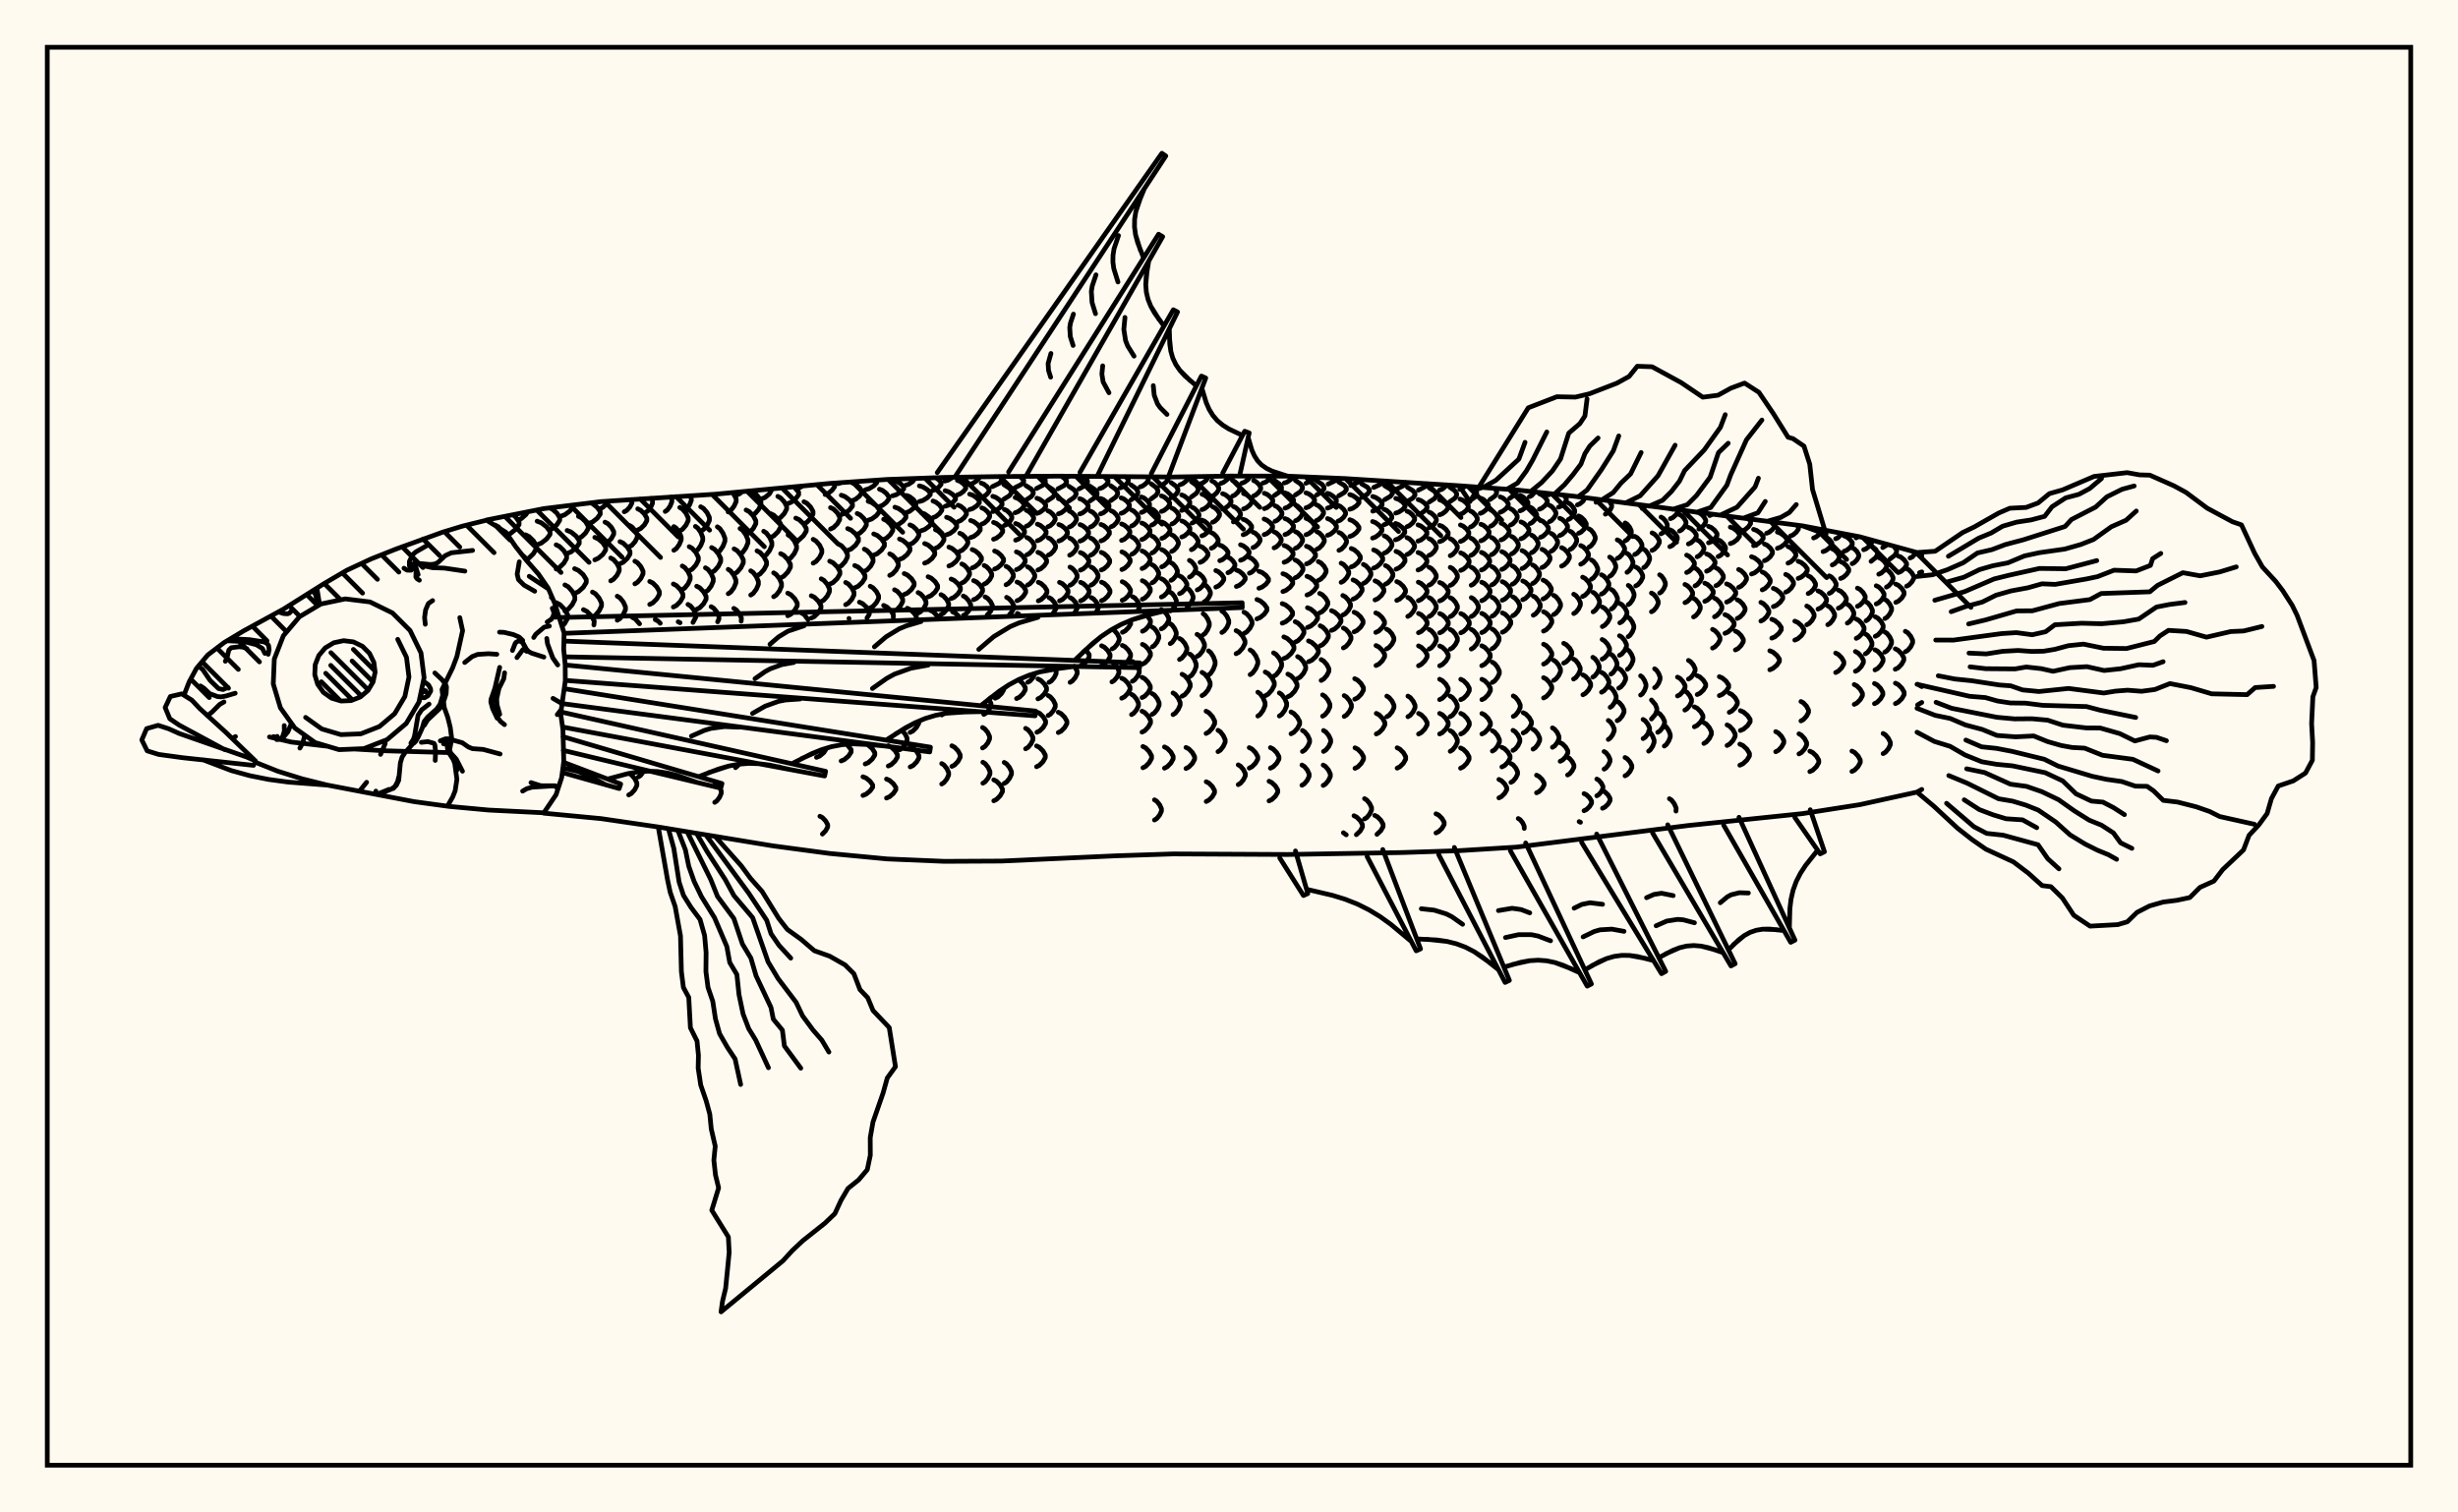 <svg xmlns="http://www.w3.org/2000/svg" width="520" height="320"><rect x="0" y="0" width="520" height="320" fill="floralwhite"/><rect x="10" y="10" width="500" height="300" stroke="black" stroke-width="1" fill="none"/><path stroke="black" stroke-width="1" fill="none" stroke-linecap="round" stroke-linejoin="round" d="
M 102.93 110.02 115.05 107.61 127.16 106.13 151.36 104.56 175.57 102.28 187.68 101.44 199.78 101.01 211.88 100.82 223.99 100.74 248.19 100.92 260.3 100.72 272.4 100.74 284.51 101.25 308.71 102.77 320.82 103.66 332.92 104.98 381.34 111.26 393.44 113.57 405.55 116.9 406.56 117.56 
M 406.56 167.02 405.55 167.59 393.44 170.25 381.34 172.14 357.13 174.66 320.82 179.23 308.71 179.98 296.61 180.38 272.4 180.79 248.19 180.67 236.09 181.07 211.88 182.18 199.78 182.24 187.68 181.73 175.57 180.58 163.47 178.96 139.26 174.97 127.16 173.2 115.05 172.05 
M 105.82 111.87 105.42 111.45 104.73 111.08 
M 107.36 113.12 107.98 112.88 109.09 111.99 109.81 110.99 109.81 110.38 109.09 109.38 108.51 108.91 
M 111.55 118.77 111 117.88 110.38 117.31 
M 109.55 110.03 110.3 109.71 111.26 108.87 111.64 108.29 
M 111.22 118.39 111.9 118.06 112.85 117.14 113.45 116.1 113.45 115.46 112.85 114.43 111.9 113.51 111.17 113.15 
M 113.63 115.25 114.51 114.91 115.63 114.04 116.36 113.06 116.36 112.46 115.63 111.47 114.51 110.61 113.63 110.27 
M 119.01 132.4 119.45 131.94 120.1 130.79 120.1 130.08 119.45 128.93 118.45 127.91 117.67 127.51 
M 116.14 112.16 116.87 111.83 117.81 111.01 118.41 110.08 118.41 109.5 117.81 108.56 116.87 107.74 116.25 107.47 
M 117.66 120.39 118.37 120.05 119.28 119.16 119.87 118.15 119.87 117.52 119.28 116.51 118.37 115.62 117.66 115.27 
M 119.51 129.28 120.19 128.91 121.05 127.94 121.61 126.85 121.61 126.18 121.05 125.09 120.19 124.13 119.51 123.75 
M 118.62 109.23 119.47 108.92 120.55 108.13 121.25 107.23 121.25 106.85 
M 119.98 117.1 120.8 116.77 121.86 115.93 122.54 114.97 122.54 114.37 121.86 113.41 120.8 112.56 119.98 112.23 
M 121.56 125.55 122.36 125.19 123.38 124.28 124.03 123.25 124.03 122.61 123.38 121.58 122.36 120.68 121.56 120.32 
M 125.64 132.23 125.72 131.4 125.11 130.32 124.17 129.37 123.43 128.99 
M 122.37 113.9 123.03 113.58 123.88 112.77 124.43 111.85 124.43 111.29 123.88 110.37 123.03 109.56 122.37 109.24 
M 125.34 130.54 125.96 130.18 126.74 129.26 127.25 128.22 127.25 127.58 126.74 126.54 125.96 125.62 125.34 125.27 
M 124.61 110.72 125.38 110.42 126.35 109.65 126.98 108.77 126.98 108.23 126.35 107.35 125.38 106.58 124.93 106.4 
M 125.83 118.45 126.57 118.12 127.53 117.3 128.14 116.36 128.14 115.78 127.53 114.84 126.57 114.01 125.83 113.69 
M 133.01 168.19 133.57 167.88 134.28 167.09 134.73 166.19 134.73 165.63 134.28 164.73 133.57 163.93 133.05 163.64 
M 126.94 107.63 127.54 107.34 128.31 106.6 128.66 106.03 
M 127.99 115.02 128.59 114.71 129.35 113.92 129.84 113.02 129.84 112.47 129.35 111.57 128.59 110.78 127.99 110.47 
M 129.2 122.9 129.78 122.57 130.52 121.73 131 120.77 131 120.18 130.52 119.23 129.78 118.39 129.2 118.06 
M 130.58 131.23 131.14 130.89 131.86 130 132.32 129 132.32 128.37 131.86 127.37 131.14 126.48 130.58 126.14 
M 135.06 164.38 135.52 164.07 136.13 163.23 
M 131.16 119.28 131.84 118.96 132.71 118.15 133.28 117.23 133.28 116.66 132.71 115.74 131.84 114.92 131.16 114.6 
M 135.3 131.98 134.4 130.96 133.75 130.61 
M 132.06 108.28 132.58 108 133.26 107.26 133.69 106.43 133.57 105.69 
M 133.12 115.69 133.67 115.38 134.36 114.59 134.81 113.69 134.81 113.14 134.36 112.25 133.67 111.46 133.12 111.15 
M 134.31 123.53 134.86 123.2 135.58 122.37 136.04 121.42 136.04 120.84 135.58 119.89 134.86 119.06 134.31 118.73 
M 134.92 112.13 135.54 111.82 136.33 111.05 136.84 110.17 136.84 109.62 136.33 108.74 135.54 107.97 134.92 107.66 
M 137.45 127.88 138.11 127.55 138.95 126.71 139.49 125.75 139.49 125.15 138.95 124.19 138.11 123.35 137.45 123.02 
M 139.68 131.87 139.25 131.43 138.62 131.09 
M 136.57 108.41 137.05 108.11 137.65 107.35 138.04 106.49 138.04 105.96 137.79 105.4 
M 142.45 128.43 143.1 128.1 143.94 127.25 144.48 126.29 144.48 125.7 143.94 124.74 143.1 123.89 142.45 123.56 
M 143.87 131.76 143.47 131.56 
M 140.73 108.21 141.18 107.9 141.76 107.1 142.13 106.19 142.13 105.62 141.93 105.13 
M 142.56 116.43 143.06 116.09 143.7 115.22 144.11 114.23 144.11 113.62 143.7 112.63 143.06 111.75 142.56 111.41 
M 144.34 124.74 144.88 124.4 145.57 123.53 146.01 122.55 146.01 121.94 145.57 120.96 144.88 120.09 144.34 119.75 
M 146.6 131.69 147.22 130.55 147.22 129.97 146.77 129.03 146.08 128.2 145.54 127.88 
M 143.81 112.32 144.38 111.99 145.12 111.12 145.59 110.15 145.59 109.55 145.12 108.57 144.38 107.71 143.81 107.37 
M 145.81 120.77 146.43 120.42 147.23 119.53 147.74 118.53 147.74 117.91 147.23 116.9 146.43 116.01 145.81 115.66 
M 147.39 128.92 148.03 128.59 148.85 127.74 149.38 126.77 149.38 126.17 148.85 125.21 148.03 124.36 147.39 124.03 
M 144.84 107.97 145.3 107.64 145.89 106.8 146.27 105.84 146.13 104.88 
M 147.12 116.67 147.62 116.31 148.26 115.39 148.67 114.34 148.67 113.7 148.26 112.65 147.62 111.73 147.12 111.37 
M 149.24 125.24 149.77 124.89 150.45 124 150.89 122.99 150.89 122.37 150.45 121.36 149.77 120.47 149.24 120.13 
M 151.82 131.56 152.09 130.99 152.09 130.42 151.65 129.49 150.97 128.68 150.44 128.36 
M 151.2 169.76 151.64 169.46 152.21 168.72 152.58 167.87 152.58 167.35 152.21 166.51 151.64 165.76 151.2 165.47 
M 148.23 112.38 148.83 112.03 149.59 111.14 150.08 110.12 150.08 109.49 149.59 108.47 148.83 107.57 148.23 107.22 
M 150.54 121.12 151.16 120.76 151.96 119.84 152.47 118.81 152.47 118.16 151.96 117.13 151.16 116.21 150.54 115.85 
M 151.76 116.93 152.28 116.56 152.93 115.61 153.36 114.53 153.36 113.86 152.93 112.78 152.28 111.83 151.76 111.46 
M 154.06 125.62 154.58 125.27 155.25 124.37 155.68 123.35 155.68 122.72 155.25 121.71 154.58 120.81 154.06 120.46 
M 156.8 131.43 156.85 130.76 156.42 129.85 155.76 129.04 155.24 128.72 
M 155.6 162.42 156.43 161.67 
M 155.3 121.43 155.93 121.07 156.73 120.15 157.25 119.1 157.25 118.45 156.73 117.41 155.93 116.49 155.3 116.13 
M 154.05 108.32 154.6 107.98 155.29 107.11 155.74 106.13 155.74 105.52 155.03 104.22 
M 156.56 117.26 157.1 116.89 157.78 115.94 158.23 114.87 158.23 114.21 157.78 113.13 157.1 112.19 156.56 111.82 
M 158.82 125.9 159.34 125.55 160.01 124.66 160.44 123.65 160.44 123.02 160.01 122.01 159.34 121.12 158.82 120.77 
M 155.85 104.74 156.53 104.43 156.97 104.03 
M 157.84 113.07 158.5 112.72 159.36 111.82 159.9 110.8 159.9 110.17 159.36 109.15 158.5 108.25 157.84 107.9 
M 160.15 121.79 160.8 121.43 161.62 120.52 162.16 119.49 162.16 118.85 161.62 117.82 160.8 116.9 160.15 116.55 
M 159.19 108.95 159.77 108.62 160.5 107.77 160.98 106.8 160.98 106.21 160.5 105.24 159.77 104.39 159.19 104.06 
M 161.56 117.74 162.12 117.38 162.83 116.45 163.29 115.4 163.29 114.75 162.83 113.7 162.12 112.77 161.56 112.4 
M 163.67 126.25 164.2 125.91 164.89 125.03 165.33 124.03 165.33 123.42 164.89 122.42 164.2 121.54 163.67 121.2 
M 161.15 105.54 161.86 105.24 162.78 104.48 163.37 103.43 
M 163.01 113.72 163.7 113.38 164.59 112.5 165.16 111.5 165.16 110.89 164.59 109.89 163.7 109.01 163.01 108.67 
M 165.15 122.27 165.81 121.92 166.67 121.03 167.22 120.02 167.22 119.39 166.67 118.38 165.81 117.49 165.15 117.14 
M 166.65 130.28 167.3 129.96 168.12 129.12 168.66 128.18 168.66 127.6 168.12 126.65 167.3 125.82 166.65 125.49 
M 164.55 109.8 165.15 109.48 165.92 108.65 166.42 107.7 166.42 107.12 165.92 106.18 165.15 105.35 164.55 105.02 
M 166.72 118.38 167.3 118.03 168.04 117.12 168.51 116.1 168.51 115.46 168.04 114.44 167.3 113.54 166.72 113.18 
M 170.94 131.08 170.12 130.02 169.59 129.71 
M 166.65 106.55 167.39 106.26 168.34 105.51 168.96 104.66 168.96 104.14 167.97 103 
M 168.35 114.54 169.06 114.2 169.98 113.35 170.57 112.38 170.57 111.78 169.98 110.81 169.06 109.95 168.35 109.62 
M 171.63 130.77 172.29 130.44 173.13 129.62 173.68 128.69 173.68 128.12 173.13 127.19 172.29 126.36 171.63 126.04 
M 172.73 160.24 173.42 159.95 174.3 159.21 174.87 158.3 
M 168.82 103.37 169.79 102.83 
M 170.08 110.82 170.7 110.5 171.49 109.69 172 108.77 172 108.21 171.49 107.29 170.7 106.48 170.08 106.16 
M 172.03 119.15 172.62 118.81 173.38 117.93 173.86 116.94 173.86 116.33 173.38 115.33 172.62 114.46 172.03 114.11 
M 173.73 127.28 174.29 126.96 175.01 126.12 175.48 125.16 175.48 124.58 175.01 123.62 174.29 122.78 173.73 122.46 
M 173.98 176.47 174.66 175.77 175.1 174.97 175.1 174.47 174.66 173.68 173.98 172.97 173.45 172.7 
M 175.52 123.6 176.22 123.27 177.11 122.42 177.68 121.46 177.68 120.87 177.11 119.91 176.22 119.06 175.52 118.73 
M 177.95 161 178.63 160.71 179.5 159.97 180.06 159.13 180.06 158.61 179.15 157.48 
M 174.56 104.63 175.21 104.38 176.03 103.72 176.56 102.98 176.56 102.52 176.35 102.23 
M 175.7 111.93 176.33 111.62 177.13 110.83 177.64 109.94 177.64 109.39 177.13 108.49 176.33 107.7 175.7 107.4 
M 177.43 120.01 178.02 119.68 178.79 118.83 179.28 117.87 179.28 117.28 178.79 116.32 178.02 115.47 177.43 115.14 
M 178.9 127.94 179.47 127.62 180.2 126.8 180.67 125.87 180.67 125.3 180.2 124.37 179.47 123.55 178.9 123.23 
M 179.62 130.85 179.6 130.84 
M 177.32 102.32 178.04 102.11 
M 177.98 108.88 178.74 108.6 179.71 107.89 180.34 107.08 180.34 106.58 179.71 105.77 178.74 105.05 177.98 104.77 
M 179.33 116.47 180.06 116.16 181 115.35 181.61 114.44 181.61 113.87 181 112.96 180.06 112.15 179.33 111.84 
M 180.82 124.37 181.52 124.05 182.41 123.23 182.99 122.3 182.99 121.72 182.41 120.79 181.52 119.97 180.82 119.65 
M 183.41 130.76 183.91 129.96 183.91 129.4 183.35 128.5 182.49 127.71 181.82 127.4 
M 183.04 161.64 183.7 161.35 184.53 160.6 185.07 159.76 185.07 159.24 184.53 158.4 183.7 157.66 183.22 157.45 
M 182.56 168.3 183.22 168.03 184.07 167.34 184.62 166.56 184.62 166.08 184.07 165.3 183.22 164.61 182.56 164.35 
M 180.32 105.91 180.96 105.66 181.78 105.01 182.31 104.28 182.31 103.83 181.78 103.09 180.96 102.45 180.32 102.19 
M 181.34 113.05 181.96 112.75 182.76 111.99 183.28 111.12 183.28 110.58 182.76 109.71 181.96 108.94 181.34 108.64 
M 182.85 120.9 183.44 120.58 184.21 119.76 184.7 118.83 184.7 118.26 184.21 117.33 183.44 116.5 182.85 116.18 
M 184.1 128.62 184.67 128.31 185.4 127.51 185.87 126.61 185.87 126.05 185.4 125.14 184.67 124.35 184.1 124.03 
M 183.08 103.62 183.85 103.39 184.83 102.8 185.47 102.14 185.35 101.6 
M 183.66 110.07 184.42 109.8 185.39 109.1 186.01 108.31 186.01 107.81 185.39 107.02 184.42 106.32 183.66 106.05 
M 184.84 117.46 185.57 117.16 186.5 116.37 187.1 115.49 187.1 114.94 186.5 114.05 185.57 113.27 184.84 112.97 
M 188.98 130.62 188.99 130.05 188.44 129.17 187.59 128.4 186.93 128.09 
M 187.92 162.07 188.54 161.78 189.34 161.03 189.86 160.18 189.86 159.66 189.34 158.81 188.54 158.07 187.92 157.77 
M 187.54 168.85 188.18 168.58 188.99 167.88 189.52 167.09 189.52 166.6 188.99 165.81 188.18 165.11 187.54 164.83 
M 186.05 107.17 186.69 106.92 187.51 106.29 188.04 105.56 188.04 105.11 187.51 104.39 186.69 103.75 186.05 103.5 
M 186.94 114.14 187.56 113.85 188.35 113.11 188.87 112.26 188.87 111.74 188.35 110.89 187.56 110.15 186.94 109.86 
M 188.22 121.74 188.81 121.43 189.56 120.64 190.04 119.74 190.04 119.18 189.56 118.29 188.81 117.49 188.22 117.18 
M 189.24 129.24 189.8 128.94 190.51 128.16 190.97 127.28 190.97 126.74 190.51 125.86 189.8 125.08 189.24 124.78 
M 190.33 158.64 190.83 158.34 191.48 157.57 191.89 156.7 191.89 156.16 191.48 155.29 190.76 154.48 
M 188.82 104.9 189.59 104.68 190.56 104.09 191.19 103.44 191.19 103.03 190.56 102.37 189.59 101.79 188.82 101.56 
M 189.32 111.23 190.07 110.96 191.03 110.28 191.65 109.51 191.65 109.03 191.03 108.26 190.07 107.58 189.32 107.31 
M 190.29 118.37 191 118.08 191.91 117.33 192.5 116.47 192.5 115.94 191.91 115.09 191 114.34 190.29 114.04 
M 191.29 125.78 191.97 125.48 192.83 124.71 193.39 123.84 193.39 123.3 192.83 122.43 191.97 121.66 191.29 121.35 
M 193.87 130.49 193.4 129.74 192.57 128.98 191.93 128.69 
M 192.53 154.96 193.13 154.66 193.89 153.89 194.38 153.02 194.38 152.58 
M 192.56 162.26 193.16 161.97 193.92 161.21 194.41 160.36 194.41 159.84 193.92 158.98 193.16 158.23 192.56 157.94 
M 191.6 102.66 192.24 102.45 193.04 101.92 193.57 101.23 
M 191.79 108.43 192.42 108.19 193.23 107.56 193.75 106.85 193.75 106.41 193.23 105.7 192.42 105.07 191.79 104.83 
M 192.5 115.17 193.11 114.89 193.88 114.17 194.38 113.36 194.38 112.86 193.88 112.04 193.11 111.33 192.5 111.05 
M 194.23 129.71 194.77 129.41 195.46 128.66 195.9 127.8 195.9 127.28 195.46 126.42 194.77 125.67 194.23 125.37 
M 194.5 106.11 195.24 105.89 196.19 105.31 196.8 104.66 196.8 104.25 196.19 103.6 195.24 103.02 194.5 102.8 
M 194.89 112.29 195.62 112.03 196.55 111.37 197.14 110.62 197.14 110.16 196.55 109.41 195.62 108.74 194.89 108.49 
M 195.61 119.15 196.3 118.87 197.18 118.15 197.75 117.33 197.75 116.82 197.18 116.01 196.3 115.28 195.61 115 
M 196.34 126.29 196.99 126 197.82 125.26 198.36 124.41 198.36 123.89 197.82 123.05 196.99 122.31 196.34 122.02 
M 198.35 130.38 197.41 129.42 196.78 129.13 
M 197.21 103.82 197.81 103.61 198.59 103.08 199.09 102.47 199.09 102.1 198.59 101.5 197.98 101.08 
M 197.38 109.53 197.98 109.29 198.75 108.68 199.25 107.98 199.25 107.55 198.75 106.85 197.98 106.24 197.38 106 
M 197.89 116.02 198.47 115.75 199.21 115.07 199.69 114.29 199.69 113.8 199.21 113.02 198.47 112.34 197.89 112.07 
M 199.07 130.03 199.59 129.74 200.26 129.01 200.69 128.18 200.69 127.66 200.26 126.83 199.59 126.1 199.07 125.81 
M 199.24 151.27 199.67 151.01 
M 199.22 165.88 199.69 165.58 200.3 164.83 200.69 163.98 200.69 163.45 200.3 162.6 199.69 161.84 199.22 161.55 
M 199.88 101.78 200.58 101.58 201.58 100.98 
M 199.95 107.11 200.66 106.88 201.56 106.31 202.14 105.66 202.14 105.26 201.56 104.61 200.66 104.04 199.95 103.82 
M 200.25 113.14 200.94 112.89 201.82 112.25 202.39 111.52 202.39 111.07 201.82 110.34 200.94 109.69 200.25 109.44 
M 200.74 119.75 201.4 119.48 202.25 118.78 202.8 118 202.8 117.51 202.25 116.72 201.4 116.03 200.74 115.75 
M 201.22 126.65 201.85 126.37 202.66 125.65 203.18 124.83 203.18 124.33 202.66 123.51 201.85 122.79 201.22 122.51 
M 202.71 130.27 202.12 129.72 201.51 129.44 
M 201.37 162.15 201.94 161.86 202.67 161.1 203.13 160.24 203.13 159.7 202.67 158.85 201.94 158.09 201.37 157.79 
M 202.54 104.71 203.11 104.5 203.84 103.96 204.31 103.36 204.31 102.98 203.84 102.37 203.11 101.84 202.54 101.63 
M 202.69 110.36 203.26 110.12 203.98 109.52 204.45 108.83 204.45 108.41 203.98 107.72 203.26 107.12 202.69 106.88 
M 203.04 116.65 203.59 116.39 204.29 115.72 204.75 114.97 204.75 114.5 204.29 113.75 203.59 113.08 203.04 112.82 
M 203.47 123.36 204 123.08 204.67 122.38 205.11 121.58 205.11 121.09 204.67 120.3 204 119.59 203.47 119.32 
M 203.79 130.23 204.29 129.95 204.94 129.23 205.36 128.42 205.36 127.92 204.94 127.1 204.29 126.38 203.79 126.1 
M 205.05 102.5 205.71 102.3 206.56 101.79 207.11 101.22 207.11 100.89 
M 205.13 107.81 205.79 107.59 206.64 107.02 207.19 106.38 207.19 105.98 206.64 105.34 205.79 104.77 205.13 104.55 
M 205.34 113.73 206 113.49 206.83 112.86 207.37 112.15 207.37 111.71 206.83 110.99 206 110.36 205.34 110.12 
M 205.67 120.16 206.3 119.89 207.11 119.22 207.63 118.45 207.63 117.98 207.11 117.21 206.3 116.54 205.67 116.27 
M 205.97 126.88 206.58 126.61 207.37 125.91 207.87 125.11 207.87 124.61 207.37 123.82 206.58 123.11 205.97 122.84 
M 207.58 105.29 208.12 105.08 208.81 104.54 209.25 103.94 209.25 103.56 208.81 102.96 208.12 102.42 207.58 102.21 
M 207.7 110.89 208.24 110.66 208.92 110.06 209.36 109.38 209.36 108.96 208.92 108.29 208.24 107.69 207.7 107.46 
M 208.21 123.59 208.72 123.32 209.38 122.64 209.8 121.86 209.8 121.38 209.38 120.6 208.72 119.91 208.21 119.64 
M 208.85 130.11 209.54 129.37 209.95 128.57 209.95 128.07 209.54 127.27 208.9 126.56 208.4 126.28 
M 208.12 151.15 208.61 150.87 209.24 150.14 209.64 149.32 209.64 148.81 209.19 147.92 
M 207.86 158.25 208.34 157.96 208.96 157.21 209.35 156.35 209.35 155.82 208.96 154.97 208.34 154.22 207.86 153.92 
M 207.93 165.71 208.41 165.41 209.03 164.63 209.43 163.76 209.43 163.22 209.03 162.34 208.41 161.57 207.93 161.27 
M 209.96 102.95 211.4 102.25 211.92 101.67 211.92 101.32 211.47 100.82 
M 210.03 108.24 210.66 108.02 211.47 107.46 211.99 106.82 211.99 106.42 211.47 105.78 210.66 105.22 210.03 105 
M 210.19 114.09 210.81 113.85 211.61 113.23 212.12 112.53 212.12 112.09 211.61 111.39 210.81 110.77 210.19 110.53 
M 210.41 120.4 211.02 120.14 211.8 119.48 212.31 118.73 212.31 118.26 211.8 117.51 211.02 116.84 210.41 116.58 
M 210.53 147.73 211.12 147.45 211.88 146.72 212.36 145.9 212.36 145.61 
M 210.24 169.43 210.83 169.13 211.59 168.36 212.08 167.49 212.08 166.95 211.59 166.07 210.83 165.3 210.24 165 
M 212.37 105.61 213.55 104.87 213.97 104.27 213.97 103.89 213.55 103.29 212.37 102.54 
M 212.47 111.18 212.98 110.95 213.64 110.35 214.06 109.68 214.06 109.27 213.64 108.6 212.98 108.01 212.47 107.78 
M 212.83 123.72 213.33 123.46 213.97 122.78 214.38 122.01 214.38 121.53 213.97 120.76 213.33 120.09 212.83 119.82 
M 213.59 129.99 214.07 129.45 214.48 128.65 214.48 128.16 214.07 127.36 213.44 126.66 212.95 126.38 
M 212.44 165.76 212.94 165.46 213.57 164.68 213.98 163.81 213.98 163.26 213.57 162.39 212.94 161.61 212.44 161.31 
M 214.68 103.2 216.07 102.5 216.57 101.93 216.57 101.58 215.74 100.79 
M 214.75 108.49 215.35 108.27 216.13 107.7 216.64 107.07 216.64 106.67 216.13 106.04 215.35 105.47 214.75 105.25 
M 214.86 114.29 215.47 114.05 216.24 113.43 216.74 112.74 216.74 112.31 216.24 111.61 215.47 111 214.86 110.76 
M 215.02 120.53 215.62 120.28 216.39 119.62 216.88 118.88 216.88 118.41 216.39 117.67 215.62 117.01 215.02 116.76 
M 215.15 127.1 215.75 126.83 216.5 126.14 216.99 125.36 216.99 124.88 216.5 124.1 215.75 123.41 215.15 123.14 
M 215.53 129.94 215.22 129.79 
M 215.06 147.8 215.65 147.52 216.41 146.79 216.9 145.97 216.9 145.46 216.41 144.63 215.46 143.81 
M 216.98 100.79 217 100.78 
M 217.03 105.81 218.18 105.06 218.59 104.46 218.59 104.08 218.18 103.48 217.03 102.74 
M 217.11 111.34 217.61 111.12 218.25 110.53 218.67 109.86 218.67 109.45 218.25 108.78 217.61 108.19 217.11 107.96 
M 217.24 117.38 217.74 117.13 218.38 116.49 218.79 115.77 218.79 115.32 218.38 114.6 217.74 113.97 217.24 113.72 
M 217.38 123.79 217.87 123.52 218.5 122.85 218.91 122.09 218.91 121.62 218.5 120.85 217.87 120.18 217.38 119.92 
M 217.44 144.35 217.93 144.07 218.55 143.34 218.95 142.47 
M 216.97 158.43 217.47 158.14 218.1 157.39 218.52 156.53 218.52 156.01 218.1 155.15 217.47 154.4 216.97 154.1 
M 219.29 103.35 220.64 102.65 221.14 102.07 221.14 101.72 220.08 100.76 
M 219.36 108.63 219.96 108.41 220.73 107.85 221.22 107.22 221.22 106.82 220.73 106.19 219.96 105.63 219.36 105.41 
M 219.46 114.41 220.05 114.17 220.82 113.56 221.31 112.86 221.31 112.43 220.82 111.74 220.05 111.13 219.46 110.89 
M 219.57 120.6 220.16 120.35 220.92 119.7 221.41 118.96 221.41 118.5 220.92 117.76 220.16 117.11 219.57 116.85 
M 219.66 127.13 220.25 126.86 221 126.17 221.48 125.4 221.48 124.92 221 124.14 220.25 123.46 219.66 123.19 
M 219.58 147.86 220.16 147.58 220.92 146.84 221.4 146.02 221.4 145.5 220.92 144.67 220.16 143.94 219.58 143.65 
M 219.36 154.93 219.96 154.64 220.71 153.89 221.2 153.05 221.2 152.53 220.71 151.68 219.96 150.94 219.36 150.65 
M 219.29 162.22 219.88 161.92 220.65 161.15 221.14 160.29 221.14 159.75 220.65 158.88 219.88 158.12 219.29 157.82 
M 221.52 100.88 221.85 100.75 
M 221.61 105.93 222.74 105.19 223.15 104.58 223.15 104.2 222.74 103.59 221.61 102.85 
M 221.69 111.45 222.18 111.23 222.82 110.64 223.23 109.97 223.23 109.56 222.82 108.9 222.18 108.31 221.69 108.08 
M 221.79 117.44 222.28 117.2 222.91 116.56 223.31 115.85 223.31 115.4 222.91 114.69 222.28 114.05 221.79 113.81 
M 222.8 129.76 223.44 128.7 223.44 128.21 223.04 127.42 222.42 126.72 221.93 126.44 
M 221.92 144.37 222.4 144.09 223.03 143.35 223.43 142.52 223.43 142.01 223.19 141.53 
M 221.74 151.39 222.22 151.11 222.85 150.37 223.25 149.54 223.25 149.02 222.85 148.19 222.22 147.45 221.74 147.16 
M 223.81 103.43 225.15 102.71 225.63 102.13 225.63 101.77 225.15 101.19 224.49 100.74 
M 223.91 108.72 224.5 108.5 225.26 107.94 225.75 107.3 225.75 106.91 225.26 106.27 224.5 105.71 223.91 105.49 
M 223.99 114.47 224.58 114.23 225.34 113.62 225.82 112.93 225.82 112.51 225.34 111.82 224.58 111.21 223.99 110.97 
M 224.14 127.13 224.73 126.87 225.47 126.18 225.95 125.41 225.95 124.93 225.47 124.16 224.73 123.47 224.14 123.21 
M 223.88 154.99 224.47 154.7 225.22 153.95 225.71 153.1 225.71 152.58 225.22 151.73 224.47 150.98 223.88 150.69 
M 225.98 100.9 226.32 100.76 
M 226.13 106 227.25 105.24 227.65 104.63 227.65 104.25 227.25 103.64 226.13 102.89 
M 226.21 111.51 226.7 111.28 227.33 110.69 227.73 110.03 227.73 109.62 227.33 108.96 226.7 108.37 226.21 108.14 
M 226.29 117.47 226.77 117.22 227.4 116.59 227.8 115.88 227.8 115.44 227.4 114.72 226.77 114.09 226.29 113.85 
M 226.36 123.82 226.84 123.56 227.47 122.89 227.87 122.13 227.87 121.66 227.47 120.91 226.84 120.24 226.36 119.98 
M 227.36 129.64 227.9 128.69 227.9 128.2 227.5 127.41 226.88 126.72 226.4 126.44 
M 226.38 144.37 226.86 144.08 227.48 143.35 227.88 142.52 227.88 142.01 227.28 140.93 
M 228.27 103.44 229.58 102.71 230.06 102.12 230.06 101.76 229.04 100.79 
M 228.41 108.75 228.99 108.53 229.73 107.97 230.21 107.33 230.21 106.93 229.73 106.3 228.99 105.73 228.41 105.51 
M 228.48 114.49 229.06 114.25 229.81 113.64 230.29 112.95 230.29 112.53 229.81 111.84 229.06 111.23 228.48 110.99 
M 228.55 120.64 229.13 120.38 229.87 119.73 230.35 119 230.35 118.54 229.87 117.81 229.13 117.16 228.55 116.91 
M 228.6 127.13 229.18 126.86 229.93 126.18 230.41 125.4 230.41 124.93 229.93 124.15 229.18 123.47 228.6 123.2 
M 228.62 140.84 229.2 140.56 229.94 139.83 230.42 139.01 230.42 138.5 229.7 137.44 
M 230.36 100.85 230.48 100.8 
M 230.59 106 231.69 105.24 232.09 104.63 232.09 104.24 231.69 103.63 230.59 102.87 
M 230.68 111.51 231.16 111.28 231.78 110.7 232.18 110.03 232.18 109.62 231.78 108.96 231.16 108.37 230.68 108.14 
M 230.74 117.46 231.23 117.21 231.84 116.58 232.24 115.87 232.24 115.43 231.84 114.72 231.23 114.09 230.74 113.84 
M 230.81 123.8 231.29 123.54 231.91 122.87 232.3 122.11 232.3 121.65 231.91 120.89 231.29 120.22 230.81 119.96 
M 231.9 129.53 232.35 128.68 232.35 128.19 231.95 127.4 231.33 126.7 230.85 126.43 
M 232.65 103.37 233.22 103.17 233.94 102.64 234.41 102.04 234.41 101.67 233.61 100.83 
M 232.83 108.72 233.41 108.5 234.14 107.93 234.61 107.29 234.61 106.89 234.14 106.25 233.41 105.69 232.83 105.47 
M 232.91 114.45 233.49 114.21 234.22 113.61 234.7 112.92 234.7 112.49 234.22 111.8 233.49 111.2 232.91 110.96 
M 232.98 120.6 233.55 120.34 234.29 119.69 234.76 118.96 234.76 118.51 234.29 117.77 233.55 117.12 232.98 116.87 
M 233.03 127.09 233.61 126.83 234.35 126.14 234.82 125.37 234.82 124.89 234.35 124.12 233.61 123.43 233.03 123.17 
M 233.05 140.8 233.63 140.52 234.36 139.8 234.84 138.97 234.84 138.47 234.36 137.64 233.63 136.92 233.05 136.63 
M 234.98 105.93 236.05 105.17 236.44 104.54 236.44 104.16 236.05 103.54 234.98 102.77 
M 235.08 111.45 235.56 111.22 236.16 110.63 236.55 109.97 236.55 109.55 236.16 108.89 235.56 108.3 235.08 108.08 
M 235.29 137.28 235.77 137 236.38 136.28 236.77 135.46 236.77 134.96 236.38 134.14 235.77 133.42 235.29 133.14 
M 235.23 144.27 235.7 143.99 236.31 143.26 236.7 142.43 236.7 141.92 236.31 141.09 235.7 140.36 235.23 140.08 
M 236.96 103.23 237.51 103.02 238.23 102.49 238.69 101.88 238.69 101.5 238.18 100.86 
M 237.18 108.61 237.74 108.39 238.47 107.82 238.93 107.17 238.93 106.77 238.47 106.13 237.74 105.56 237.18 105.34 
M 237.27 114.34 237.84 114.11 238.56 113.5 239.03 112.81 239.03 112.38 238.56 111.69 237.84 111.09 237.27 110.85 
M 237.34 120.5 237.91 120.24 238.63 119.59 239.09 118.86 239.09 118.4 238.63 117.67 237.91 117.02 237.34 116.76 
M 237.41 127 237.97 126.74 238.7 126.05 239.16 125.28 239.16 124.8 238.7 124.02 237.97 123.34 237.41 123.07 
M 237.45 133.78 238.02 133.5 238.74 132.79 239.21 131.99 239.1 131.3 
M 237.43 140.71 238 140.43 238.72 139.71 239.18 138.89 239.18 138.38 238.72 137.56 238 136.83 237.43 136.55 
M 237.3 147.73 237.87 147.44 238.59 146.71 239.06 145.87 239.06 145.36 238.59 144.52 237.87 143.78 237.3 143.5 
M 239.27 105.77 240.33 105 240.71 104.37 240.71 103.98 240.33 103.35 239.27 102.58 
M 239.4 111.29 239.86 111.06 240.46 110.48 240.85 109.81 240.85 109.4 240.46 108.73 239.86 108.14 239.4 107.92 
M 239.47 117.25 239.93 117 240.53 116.37 240.91 115.66 240.91 115.21 240.53 114.5 239.93 113.87 239.47 113.62 
M 240.67 129.3 241.05 128.51 241.05 128.02 240.67 127.22 240.08 126.52 239.61 126.25 
M 239.56 144.14 240.03 143.85 240.62 143.12 241.01 142.3 241.01 141.79 240.62 140.96 240.03 140.24 239.56 139.95 
M 239.38 151.19 239.85 150.9 240.46 150.16 240.85 149.31 240.85 148.79 240.46 147.94 239.85 147.2 239.38 146.91 
M 241.2 103.02 241.75 102.81 242.46 102.27 242.91 101.65 242.91 101.27 242.63 100.89 
M 241.46 108.43 242.02 108.2 242.73 107.63 243.19 106.98 243.19 106.58 242.73 105.94 242.02 105.36 241.46 105.14 
M 241.56 114.16 242.11 113.92 242.83 113.31 243.29 112.62 243.29 112.2 242.83 111.51 242.11 110.9 241.56 110.66 
M 241.61 120.29 242.16 120.04 242.87 119.39 243.32 118.66 243.32 118.2 242.87 117.47 242.16 116.82 241.61 116.57 
M 241.66 126.78 242.21 126.52 242.9 125.83 243.35 125.06 243.35 124.58 242.9 123.81 242.21 123.12 241.66 122.86 
M 241.7 133.56 242.24 133.28 242.93 132.57 243.38 131.77 243.38 131.27 242.64 130.16 
M 241.69 140.51 242.23 140.23 242.93 139.5 243.38 138.68 243.38 138.17 242.93 137.34 242.23 136.61 241.69 136.33 
M 241.61 147.59 242.17 147.3 242.89 146.56 243.35 145.71 243.35 145.19 242.89 144.35 242.17 143.6 241.61 143.31 
M 241.6 154.9 242.18 154.6 242.92 153.83 243.4 152.96 243.4 152.42 242.92 151.54 242.18 150.77 241.6 150.47 
M 241.79 162.44 242.38 162.13 243.13 161.35 243.62 160.46 243.62 159.91 243.13 159.03 242.38 158.24 241.79 157.94 
M 243.52 105.56 244.57 104.78 244.96 104.15 244.96 103.76 244.57 103.13 243.52 102.35 
M 243.66 111.09 244.13 110.86 244.72 110.27 245.1 109.61 245.1 109.2 244.72 108.53 244.13 107.94 243.66 107.71 
M 243.7 117 244.16 116.76 244.75 116.13 245.13 115.42 245.13 114.98 244.75 114.27 244.16 113.65 243.7 113.4 
M 243.73 123.31 244.18 123.05 244.75 122.38 245.12 121.63 245.12 121.16 244.75 120.41 244.18 119.75 243.73 119.49 
M 243.79 136.85 244.22 136.56 244.78 135.84 245.14 135.02 245.14 134.52 244.78 133.7 244.22 132.98 243.79 132.69 
M 243.74 151.14 244.22 150.84 244.83 150.08 245.22 149.21 245.22 148.68 244.83 147.81 244.22 147.05 243.74 146.75 
M 244.23 173.49 244.71 173.2 245.32 172.46 245.71 171.62 245.71 171.1 245.32 170.26 244.71 169.52 244.23 169.23 
M 245.41 102.78 245.97 102.57 246.67 102.02 247.13 101.4 247.05 100.92 
M 245.72 108.21 246.27 107.99 246.98 107.42 247.44 106.77 247.44 106.37 246.98 105.72 246.27 105.14 245.72 104.92 
M 245.79 113.91 246.34 113.67 247.05 113.07 247.51 112.39 247.51 111.96 247.05 111.28 246.34 110.68 245.79 110.44 
M 245.76 119.94 246.3 119.69 246.99 119.05 247.43 118.33 247.43 117.89 246.99 117.16 246.3 116.53 245.76 116.28 
M 245.7 126.32 246.22 126.06 246.89 125.39 247.31 124.62 247.31 124.15 246.89 123.39 246.22 122.71 245.7 122.45 
M 245.68 133.06 246.18 132.78 246.83 132.07 247.25 131.27 247.25 130.77 246.83 129.96 246.21 129.29 
M 246.02 129.17 245.68 128.98 
M 246.35 162.53 246.94 162.22 247.7 161.44 248.19 160.56 248.19 160.01 247.7 159.12 246.94 158.34 246.35 158.03 
M 247.76 105.34 248.82 104.56 249.2 103.92 249.2 103.53 248.82 102.89 247.76 102.11 
M 247.92 110.86 248.38 110.64 248.98 110.05 249.36 109.39 249.36 108.98 248.98 108.32 248.38 107.74 247.92 107.51 
M 247.88 116.67 248.33 116.43 248.92 115.82 249.29 115.12 249.29 114.69 248.92 114 248.33 113.39 247.88 113.15 
M 247.74 122.79 248.17 122.53 248.73 121.89 249.08 121.15 249.08 120.7 248.73 119.97 248.17 119.32 247.74 119.07 
M 247.59 129.26 248 128.99 248.52 128.3 248.86 127.53 248.86 127.05 248.52 126.27 248 125.58 247.59 125.31 
M 247.57 136.18 247.98 135.9 248.5 135.17 248.84 134.33 248.84 133.82 248.5 132.99 247.98 132.26 247.57 131.97 
M 248.16 151.19 248.65 150.88 249.27 150.08 249.67 149.18 249.67 148.62 249.27 147.72 248.65 146.92 248.16 146.61 
M 249.64 102.56 250.2 102.34 250.91 101.79 251.37 101.16 251.37 100.87 
M 249.98 108 250.54 107.78 251.25 107.21 251.71 106.56 251.71 106.16 251.25 105.51 250.54 104.94 249.98 104.71 
M 250.01 113.62 250.56 113.39 251.27 112.8 251.73 112.13 251.73 111.71 251.27 111.04 250.56 110.45 250.01 110.22 
M 249.53 125.61 250.03 125.36 250.67 124.7 251.09 123.96 251.09 123.5 250.67 122.76 250.03 122.11 249.53 121.85 
M 249.53 139.53 250.03 139.23 250.67 138.46 251.08 137.58 251.08 137.04 250.67 136.16 250.03 135.39 249.53 135.09 
M 250.07 147.3 250.63 146.99 251.33 146.18 251.79 145.26 251.79 144.69 251.33 143.77 250.63 142.97 250.07 142.65 
M 250.9 162.6 251.49 162.29 252.25 161.52 252.73 160.64 252.73 160.1 252.25 159.22 251.49 158.44 250.9 158.14 
M 252.03 105.15 253.1 104.37 253.48 103.72 253.48 103.33 253.1 102.69 252.03 101.9 
M 252.2 110.66 252.66 110.43 253.26 109.85 253.65 109.2 253.65 108.79 253.26 108.14 252.66 107.56 252.2 107.33 
M 252.04 116.3 252.5 116.07 253.08 115.48 253.46 114.81 253.46 114.39 253.08 113.72 252.5 113.13 252.04 112.89 
M 251.63 122.11 252.06 121.87 252.61 121.26 252.96 120.56 252.96 120.13 252.61 119.43 252.06 118.81 251.63 118.57 
M 251.15 128.29 251.56 128.03 252.07 127.36 252.4 126.61 252.4 126.14 252.07 125.39 251.56 124.72 251.15 124.46 
M 251.7 143.15 252.14 142.83 252.69 142 253.05 141.06 253.05 140.47 252.69 139.53 252.14 138.7 251.7 138.38 
M 253.92 102.38 254.48 102.16 255.2 101.6 255.67 100.8 
M 254.28 107.83 254.84 107.61 255.57 107.04 256.04 106.39 256.04 105.99 255.57 105.34 254.84 104.77 254.28 104.55 
M 254.26 113.37 254.82 113.14 255.53 112.56 256 111.9 256 111.5 255.53 110.84 254.82 110.26 254.26 110.04 
M 253.88 118.98 254.42 118.75 255.11 118.15 255.55 117.48 255.55 117.07 255.11 116.4 254.42 115.8 253.88 115.57 
M 253.28 124.81 253.78 124.57 254.44 123.94 254.86 123.23 254.86 122.79 254.44 122.07 253.78 121.45 253.28 121.2 
M 253.24 138.88 253.75 138.56 254.4 137.75 254.81 136.83 254.81 136.26 254.4 135.34 253.75 134.53 253.24 134.21 
M 254.29 147.18 254.84 146.84 255.56 145.99 256.01 145.02 256.01 144.42 255.56 143.45 254.84 142.59 254.29 142.26 
M 255.15 155.19 255.73 154.87 256.49 154.05 256.97 153.12 256.97 152.55 256.49 151.62 255.73 150.79 255.15 150.47 
M 255.18 169.58 255.74 169.29 256.47 168.57 256.94 167.74 256.94 167.23 256.47 166.41 255.74 165.68 255.18 165.4 
M 256.36 105.02 256.83 104.79 257.44 104.23 257.83 103.58 257.83 103.18 257.44 102.54 256.83 101.97 256.36 101.75 
M 256.53 110.5 257 110.28 257.61 109.71 258 109.06 258 108.66 257.61 108.01 257 107.44 256.53 107.21 
M 256.26 116 256.73 115.78 257.33 115.2 257.71 114.55 257.71 114.15 257.33 113.5 256.73 112.92 256.26 112.7 
M 254.75 127.34 255.17 127.09 255.71 126.45 256.06 125.72 256.06 125.27 255.71 124.54 255.17 123.9 254.75 123.64 
M 254.54 134.31 254.95 134.01 255.48 133.23 255.83 132.36 255.83 131.81 255.48 130.93 254.95 130.16 254.54 129.86 
M 255.67 142.82 256.12 142.47 256.69 141.58 257.06 140.57 257.06 139.95 256.69 138.94 256.12 138.05 255.67 137.7 
M 257.67 159.03 258.16 158.73 258.78 157.94 259.19 157.05 259.19 156.5 258.78 155.61 258.16 154.82 257.67 154.51 
M 258.27 102.27 258.84 102.05 259.58 101.49 260.05 100.72 
M 258.65 107.73 259.22 107.51 259.95 106.94 260.43 106.29 260.43 105.89 259.95 105.24 259.22 104.67 258.65 104.45 
M 258.05 118.63 258.61 118.41 259.33 117.84 259.79 117.18 259.79 116.78 259.33 116.13 258.61 115.56 258.05 115.33 
M 257.21 124.22 257.76 123.98 258.45 123.37 258.9 122.68 258.9 122.26 258.45 121.57 257.76 120.96 257.21 120.72 
M 260.76 104.96 261.24 104.73 261.86 104.16 262.26 103.52 262.26 103.12 261.86 102.48 261.24 101.91 260.76 101.68 
M 260.93 110.43 261.41 110.21 262.03 109.64 262.43 109 262.43 108.6 262.03 107.95 261.41 107.38 260.93 107.16 
M 259.77 121.18 260.25 120.96 260.85 120.39 261.25 119.74 261.25 119.34 260.85 118.69 260.25 118.12 259.77 117.9 
M 258.49 133.82 258.96 133.51 259.57 132.73 259.95 131.83 259.95 131.28 259.57 130.39 258.96 129.6 258.49 129.3 
M 261.95 166.01 262.43 165.72 263.05 164.99 263.45 164.17 263.45 163.66 263.05 162.83 262.43 162.1 261.95 161.82 
M 262.7 102.23 263.28 102.01 264.03 101.45 264.51 100.72 
M 263.07 107.68 263.65 107.46 264.38 106.89 264.86 106.25 264.86 105.85 264.38 105.2 263.65 104.63 263.07 104.41 
M 263 113.14 263.57 112.92 264.31 112.35 264.79 111.7 264.79 111.31 264.31 110.66 263.57 110.09 263 109.87 
M 262.44 118.54 263.02 118.32 263.77 117.75 264.25 117.1 264.25 116.7 263.77 116.05 263.02 115.48 262.44 115.26 
M 261.56 124.09 262.16 123.85 262.92 123.25 263.42 122.56 263.42 122.14 262.92 121.45 262.16 120.84 261.56 120.61 
M 261.5 138.31 262.11 137.98 262.88 137.13 263.38 136.16 263.38 135.57 262.88 134.6 262.11 133.75 261.5 133.42 
M 264.28 162.52 264.86 162.22 265.61 161.47 266.09 160.61 266.09 160.08 265.61 159.23 264.86 158.47 264.28 158.18 
M 265.21 104.93 265.69 104.71 266.31 104.14 266.71 103.5 266.71 103.1 266.31 102.46 265.69 101.89 265.21 101.67 
M 265.07 115.86 265.56 115.64 266.18 115.07 266.58 114.42 266.58 114.03 266.18 113.38 265.56 112.81 265.07 112.59 
M 264.31 121.28 264.81 121.05 265.46 120.47 265.88 119.81 265.88 119.41 265.46 118.75 264.81 118.17 264.31 117.94 
M 263.17 134.03 263.72 133.72 264.42 132.94 264.87 132.05 264.87 131.5 264.42 130.61 263.72 129.83 263.17 129.52 
M 264.47 142.74 264.99 142.39 265.66 141.48 266.09 140.44 266.09 139.81 265.66 138.77 264.99 137.86 264.47 137.51 
M 266.1 151.5 266.59 151.15 267.22 150.28 267.63 149.28 267.63 148.67 267.22 147.67 266.59 146.79 266.1 146.45 
M 267.18 102.21 267.77 101.99 268.52 101.45 269 100.73 
M 267.48 107.62 268.05 107.4 268.79 106.83 269.26 106.19 269.26 105.79 268.79 105.15 268.05 104.58 267.48 104.36 
M 267.43 113.12 268 112.9 268.74 112.32 269.22 111.67 269.22 111.27 268.74 110.61 268 110.04 267.43 109.81 
M 266.34 124.46 266.99 124.22 267.82 123.6 268.35 122.89 268.35 122.45 267.82 121.74 266.99 121.12 266.34 120.88 
M 265.91 130.94 266.59 130.66 267.46 129.95 268.02 129.14 268.02 128.64 267.46 127.83 266.59 127.11 265.91 126.84 
M 267.66 147.21 268.28 146.87 269.07 145.99 269.58 145 269.58 144.38 269.07 143.39 268.28 142.52 267.66 142.18 
M 268.76 162.53 269.34 162.24 270.09 161.48 270.57 160.62 270.57 160.09 270.09 159.24 269.34 158.48 268.76 158.18 
M 268.47 169.45 269.06 169.17 269.82 168.45 270.31 167.63 270.31 167.12 269.82 166.3 269.06 165.58 268.47 165.29 
M 269.62 104.83 270.71 104.06 271.11 103.43 271.11 103.05 270.71 102.42 269.62 101.65 
M 269.73 110.3 270.2 110.08 270.81 109.51 271.2 108.86 271.2 108.46 270.81 107.81 270.2 107.23 269.73 107.01 
M 269.54 115.92 270.03 115.69 270.65 115.1 271.05 114.43 271.05 114.02 270.65 113.35 270.03 112.76 269.54 112.53 
M 269.43 143.1 269.98 142.77 270.68 141.9 271.13 140.92 271.13 140.32 270.68 139.34 269.98 138.47 269.43 138.13 
M 270.65 151.49 271.14 151.16 271.78 150.31 272.19 149.35 272.19 148.75 271.78 147.79 271.14 146.94 270.65 146.61 
M 271.7 102.19 272.29 101.99 273.05 101.46 273.54 100.79 
M 271.86 107.51 272.44 107.29 273.17 106.73 273.65 106.1 273.65 105.71 273.17 105.07 272.44 104.51 271.86 104.29 
M 271.84 113.11 272.42 112.88 273.16 112.29 273.64 111.62 273.64 111.21 273.16 110.54 272.42 109.95 271.84 109.72 
M 271.66 118.97 272.27 118.73 273.06 118.11 273.56 117.41 273.56 116.97 273.06 116.27 272.27 115.65 271.66 115.41 
M 271.4 125.16 272.07 124.9 272.93 124.24 273.48 123.5 273.48 123.04 272.93 122.29 272.07 121.63 271.4 121.38 
M 271.26 131.85 271.96 131.57 272.87 130.85 273.45 130.03 273.45 129.52 272.87 128.71 271.96 127.99 271.26 127.71 
M 271.6 139.34 272.29 139.03 273.17 138.23 273.74 137.33 273.74 136.77 273.17 135.86 272.29 135.06 271.6 134.75 
M 272.45 147.42 273.08 147.09 273.88 146.26 274.4 145.31 274.4 144.73 273.88 143.78 273.08 142.95 272.45 142.62 
M 273.12 155.25 273.71 154.94 274.46 154.13 274.95 153.22 274.95 152.66 274.46 151.75 273.71 150.95 273.12 150.63 
M 274.04 104.73 275.14 103.99 275.54 103.38 275.54 103 275.14 102.39 274.04 101.65 
M 274.07 110.18 274.54 109.96 275.15 109.38 275.54 108.73 275.54 108.32 275.15 107.67 274.54 107.09 274.07 106.87 
M 274.03 116.03 274.53 115.79 275.16 115.17 275.56 114.47 275.56 114.04 275.16 113.34 274.53 112.72 274.03 112.48 
M 273.99 122.26 274.52 122 275.21 121.34 275.65 120.6 275.65 120.14 275.21 119.39 274.52 118.73 273.99 118.48 
M 274 135.86 274.59 135.56 275.36 134.81 275.85 133.96 275.85 133.43 275.36 132.58 274.59 131.83 274 131.53 
M 274.51 143.57 275.06 143.26 275.77 142.45 276.22 141.53 276.22 140.96 275.77 140.04 275.06 139.23 274.51 138.92 
M 275.54 159 276.02 158.7 276.65 157.93 277.05 157.05 277.05 156.5 276.65 155.63 276.02 154.85 275.54 154.55 
M 275.43 166.14 275.92 165.85 276.55 165.1 276.95 164.26 276.95 163.74 276.55 162.89 275.92 162.15 275.43 161.86 
M 276.28 102.25 277.66 101.55 278.16 100.98 
M 276.28 107.44 276.87 107.23 277.62 106.68 278.1 106.05 278.1 105.66 277.62 105.03 276.87 104.48 276.28 104.27 
M 276.29 113.14 276.88 112.9 277.64 112.3 278.12 111.61 278.12 111.19 277.64 110.5 276.88 109.9 276.29 109.66 
M 276.38 119.32 277 119.07 277.79 118.42 278.3 117.68 278.3 117.22 277.79 116.48 277 115.82 276.38 115.57 
M 276.5 125.89 277.16 125.62 278.01 124.93 278.56 124.15 278.56 123.67 278.01 122.89 277.16 122.2 276.5 121.93 
M 276.6 132.76 277.29 132.47 278.17 131.75 278.74 130.92 278.74 130.42 278.17 129.59 277.29 128.87 276.6 128.58 
M 276.82 140.01 277.49 139.71 278.35 138.95 278.91 138.08 278.91 137.54 278.35 136.67 277.49 135.9 276.82 135.6 
M 278.55 104.73 279.69 104 280.1 103.42 280.1 103.05 279.69 102.47 278.55 101.75 
M 278.48 110.14 278.97 109.91 279.6 109.33 280 108.67 280 108.27 279.6 107.61 278.97 107.03 278.48 106.8 
M 278.6 116.2 279.1 115.95 279.74 115.31 280.16 114.58 280.16 114.13 279.74 113.4 279.1 112.75 278.6 112.5 
M 278.89 122.81 279.43 122.53 280.11 121.84 280.54 121.06 280.54 120.57 280.11 119.79 279.43 119.09 278.89 118.82 
M 279.17 129.67 279.73 129.39 280.44 128.67 280.9 127.86 280.9 127.36 280.44 126.55 279.73 125.83 279.17 125.55 
M 279.29 136.65 279.84 136.36 280.56 135.62 281.02 134.79 281.02 134.27 280.56 133.43 279.84 132.69 279.29 132.4 
M 279.49 143.97 280.02 143.67 280.7 142.9 281.14 142.03 281.14 141.49 280.7 140.62 280.02 139.85 279.49 139.55 
M 279.8 151.53 280.3 151.22 280.94 150.44 281.35 149.55 281.35 149 280.94 148.11 280.3 147.33 279.8 147.02 
M 280 158.99 280.49 158.69 281.11 157.92 281.51 157.04 281.51 156.5 281.11 155.63 280.49 154.86 280 154.56 
M 279.93 166.18 280.41 165.89 281.04 165.14 281.44 164.29 281.44 163.76 281.04 162.91 280.41 162.16 279.93 161.87 
M 280.97 102.42 282.39 101.75 282.9 101.18 
M 280.83 107.51 281.43 107.29 282.21 106.75 282.71 106.13 282.71 105.74 282.21 105.13 281.43 104.58 280.83 104.37 
M 280.85 113.26 281.46 113.02 282.23 112.41 282.73 111.71 282.73 111.28 282.23 110.58 281.46 109.96 280.85 109.72 
M 281.68 133.38 282.33 133.1 283.16 132.37 283.69 131.55 283.69 131.04 283.16 130.22 282.33 129.49 281.68 129.2 
M 283.22 104.9 284.4 104.2 284.83 103.62 284.83 103.27 284.4 102.69 283.22 101.99 
M 283.07 110.26 283.58 110.04 284.24 109.46 284.66 108.8 284.66 108.39 284.24 107.74 283.58 107.16 283.07 106.93 
M 283.26 116.44 283.78 116.19 284.43 115.53 284.86 114.78 284.86 114.32 284.43 113.58 283.78 112.92 283.26 112.66 
M 283.72 123.21 284.24 122.93 284.9 122.22 285.33 121.42 285.33 120.93 284.9 120.13 284.24 119.42 283.72 119.15 
M 284.08 130.13 284.61 129.85 285.27 129.13 285.7 128.31 285.7 127.81 285.27 126.99 284.61 126.27 284.08 125.99 
M 284.2 137.08 284.72 136.79 285.38 136.06 285.81 135.23 285.81 134.72 285.38 133.89 284.72 133.16 284.2 132.88 
M 284.37 151.58 284.86 151.28 285.49 150.51 285.9 149.64 285.9 149.1 285.49 148.23 284.86 147.47 284.37 147.17 
M 284.81 176.63 284.2 176.19 
M 285.77 102.73 287.21 102.07 287.73 101.44 
M 285.55 107.75 286.18 107.54 286.98 107 287.5 106.39 287.5 106.01 286.98 105.39 286.18 104.85 285.55 104.64 
M 285.56 113.5 286.18 113.26 286.98 112.65 287.49 111.95 287.49 111.52 286.98 110.82 286.18 110.2 285.56 109.96 
M 285.86 119.95 286.48 119.69 287.27 119.01 287.78 118.24 287.78 117.76 287.27 116.99 286.48 116.31 285.86 116.05 
M 286.24 126.77 286.86 126.49 287.65 125.78 288.16 124.98 288.16 124.48 287.65 123.67 286.86 122.96 286.24 122.69 
M 286.46 133.69 287.07 133.4 287.86 132.68 288.36 131.86 288.36 131.35 287.86 130.53 287.07 129.81 286.46 129.53 
M 286.59 147.94 287.19 147.65 287.95 146.89 288.44 146.03 288.44 145.5 287.95 144.64 287.19 143.89 286.59 143.59 
M 286.65 162.56 287.24 162.27 287.98 161.51 288.46 160.65 288.46 160.12 287.98 159.27 287.24 158.51 286.65 158.22 
M 286.94 176.6 287.76 175.82 288.23 174.98 288.23 174.46 287.76 173.62 287.01 172.88 286.44 172.59 
M 288.05 105.26 289.26 104.56 289.7 103.99 289.7 103.64 289.26 103.07 288.05 102.37 
M 288.43 123.44 288.94 123.17 289.6 122.47 290.02 121.67 290.02 121.18 289.6 120.39 288.94 119.69 288.43 119.41 
M 288.67 173.27 289.15 172.98 289.76 172.23 290.16 171.39 290.16 170.86 289.76 170.02 289.15 169.27 288.67 168.98 
M 290.62 103.13 292.06 102.46 292.58 101.92 292.58 101.73 
M 290.41 108.15 291.05 107.94 291.87 107.4 292.39 106.79 292.39 106.41 291.87 105.8 291.05 105.26 290.41 105.04 
M 290.38 113.85 291.01 113.61 291.82 113 292.35 112.31 292.35 111.88 291.82 111.19 291.01 110.58 290.38 110.34 
M 290.6 120.2 291.22 119.94 292.01 119.27 292.52 118.51 292.52 118.04 292.01 117.28 291.22 116.61 290.6 116.35 
M 290.89 126.93 291.49 126.66 292.27 125.95 292.77 125.16 292.77 124.67 292.27 123.87 291.49 123.17 290.89 122.89 
M 291.05 133.8 291.65 133.52 292.41 132.8 292.9 131.99 292.9 131.48 292.41 130.67 291.65 129.95 291.05 129.67 
M 291.1 140.81 291.69 140.52 292.45 139.79 292.93 138.95 292.93 138.44 292.45 137.6 291.69 136.87 291.1 136.58 
M 291.16 155.29 291.74 155 292.49 154.24 292.97 153.38 292.97 152.85 292.49 151.99 291.74 151.23 291.16 150.93 
M 291.3 176.53 292.13 175.74 292.6 174.9 292.6 174.39 292.13 173.55 291.4 172.81 290.83 172.52 
M 292.95 105.71 294.15 105.01 294.59 104.43 294.59 104.07 294.15 103.5 292.95 102.79 
M 292.78 111.03 293.32 110.81 294 110.24 294.44 109.59 294.44 109.19 294 108.54 293.32 107.97 292.78 107.74 
M 292.84 117.04 293.37 116.79 294.04 116.16 294.47 115.43 294.47 114.98 294.04 114.26 293.37 113.62 292.84 113.37 
M 293.1 123.6 293.6 123.33 294.25 122.65 294.67 121.87 294.67 121.39 294.25 120.61 293.6 119.92 293.1 119.66 
M 293.35 137.29 293.84 137 294.47 136.28 294.88 135.45 294.88 134.95 294.47 134.12 293.84 133.4 293.35 133.12 
M 293.39 151.64 293.87 151.35 294.5 150.59 294.9 149.73 294.9 149.2 294.5 148.34 293.87 147.58 293.39 147.28 
M 295.42 103.49 296.82 102.81 297.33 102.26 297.33 102.02 
M 295.28 108.56 295.91 108.35 296.72 107.81 297.24 107.2 297.24 106.82 296.72 106.2 295.91 105.66 295.28 105.45 
M 295.23 114.21 295.86 113.98 296.66 113.37 297.18 112.69 297.18 112.27 296.66 111.59 295.86 110.99 295.23 110.75 
M 295.33 120.43 295.94 120.17 296.73 119.52 297.23 118.77 297.23 118.31 296.73 117.57 295.94 116.91 295.33 116.66 
M 295.49 127.03 296.08 126.76 296.85 126.07 297.34 125.28 297.34 124.8 296.85 124.02 296.08 123.32 295.49 123.05 
M 295.57 162.52 296.15 162.23 296.9 161.48 297.38 160.63 297.38 160.1 296.9 159.25 296.15 158.5 295.57 158.21 
M 297.75 106.08 298.92 105.36 299.34 104.77 299.34 104.41 298.92 103.82 297.75 103.1 
M 297.65 111.44 298.17 111.21 298.84 110.64 299.27 109.99 299.27 109.59 298.84 108.95 298.17 108.37 297.65 108.15 
M 297.64 117.34 298.15 117.09 298.81 116.47 299.24 115.76 299.24 115.32 298.81 114.61 298.15 113.98 297.64 113.74 
M 297.82 130.42 298.31 130.14 298.94 129.44 299.35 128.65 299.35 128.16 298.94 127.36 298.31 126.66 297.82 126.39 
M 297.85 151.64 298.34 151.34 298.96 150.59 299.36 149.73 299.36 149.2 298.96 148.34 298.34 147.58 297.85 147.28 
M 300.07 103.7 301.42 103.01 301.91 102.32 
M 300.02 108.85 300.62 108.64 301.4 108.09 301.9 107.47 301.9 107.09 301.4 106.46 300.62 105.92 300.02 105.7 
M 299.98 114.49 300.59 114.26 301.37 113.66 301.87 112.98 301.87 112.56 301.37 111.88 300.59 111.28 299.98 111.05 
M 299.99 120.6 300.6 120.35 301.37 119.7 301.87 118.97 301.87 118.52 301.37 117.79 300.6 117.14 299.99 116.89 
M 300.05 127.1 300.64 126.83 301.4 126.15 301.89 125.38 301.89 124.9 301.4 124.12 300.64 123.44 300.05 123.17 
M 300.08 133.87 300.67 133.6 301.42 132.89 301.91 132.08 301.91 131.58 301.42 130.78 300.67 130.07 300.08 129.79 
M 300.09 140.86 300.67 140.57 301.42 139.84 301.91 139.01 301.91 138.5 301.42 137.67 300.67 136.94 300.09 136.65 
M 300.1 155.3 300.68 155 301.42 154.24 301.91 153.38 301.91 152.85 301.42 151.99 300.68 151.24 300.1 150.94 
M 302.34 106.23 303.46 105.5 303.86 104.9 303.86 104.53 303.46 103.94 302.34 103.21 
M 302.33 111.66 302.82 111.43 303.46 110.86 303.87 110.21 303.87 109.8 303.46 109.15 302.82 108.58 302.33 108.35 
M 302.3 117.52 302.8 117.28 303.44 116.66 303.85 115.96 303.85 115.52 303.44 114.82 302.8 114.2 302.3 113.95 
M 302.31 123.81 302.8 123.55 303.43 122.89 303.84 122.14 303.84 121.68 303.43 120.92 302.8 120.26 302.31 120 
M 302.33 130.44 302.81 130.17 303.44 129.47 303.84 128.68 303.84 128.2 303.44 127.41 302.81 126.71 302.33 126.44 
M 302.34 137.33 302.82 137.05 303.45 136.32 303.85 135.51 303.85 135 303.45 134.18 302.82 133.46 302.34 133.18 
M 304.52 103.7 305.09 103.51 306.16 102.6 
M 304.54 108.93 305.12 108.71 305.86 108.15 306.34 107.53 306.34 107.14 305.86 106.51 305.12 105.96 304.54 105.74 
M 304.55 114.6 305.14 114.37 305.89 113.77 306.37 113.09 306.37 112.67 305.89 111.99 305.14 111.38 304.55 111.15 
M 304.56 127.14 305.15 126.87 305.9 126.2 306.38 125.43 306.38 124.95 305.9 124.18 305.15 123.5 304.56 123.24 
M 304.57 133.89 305.15 133.61 305.9 132.9 306.39 132.1 306.39 131.6 305.9 130.8 305.15 130.09 304.57 129.82 
M 304.57 140.87 305.15 140.58 305.9 139.85 306.38 139.02 306.38 138.51 305.9 137.68 305.15 136.95 304.57 136.67 
M 304.56 148.02 305.14 147.73 305.89 146.98 306.37 146.13 306.37 145.6 305.89 144.76 305.14 144.01 304.56 143.71 
M 304.56 155.29 305.14 155 305.89 154.24 306.37 153.38 306.37 152.85 305.89 151.99 305.14 151.23 304.56 150.94 
M 303.79 176.23 304.35 175.95 305.06 175.25 305.52 174.45 305.52 173.96 305.06 173.16 304.35 172.45 303.79 172.18 
M 306.72 106.15 307.79 105.41 308.17 104.81 308.17 104.44 307.79 103.83 306.72 103.09 
M 306.81 117.57 307.29 117.33 307.91 116.7 308.31 116 308.31 115.56 307.91 114.85 307.29 114.23 306.81 113.98 
M 306.81 123.85 307.3 123.59 307.92 122.93 308.32 122.18 308.32 121.71 307.92 120.96 307.3 120.3 306.81 120.04 
M 306.81 130.46 307.3 130.18 307.92 129.49 308.32 128.7 308.32 128.21 307.92 127.43 307.3 126.73 306.81 126.46 
M 306.81 137.34 307.3 137.05 307.92 136.33 308.32 135.51 308.32 135.01 307.92 134.19 307.3 133.47 306.81 133.19 
M 306.78 151.63 307.27 151.33 307.89 150.58 308.29 149.72 308.29 149.19 307.89 148.33 307.27 147.58 306.78 147.28 
M 306.8 158.96 307.29 158.66 307.91 157.9 308.31 157.04 308.31 156.51 307.91 155.65 307.29 154.88 306.8 154.59 
M 308.83 103.54 310.06 102.87 
M 308.88 108.81 309.44 108.6 310.16 108.04 310.63 107.4 310.63 107.01 310.16 106.38 309.44 105.82 308.88 105.6 
M 308.96 114.56 309.53 114.32 310.26 113.72 310.73 113.03 310.73 112.6 310.26 111.92 309.53 111.31 308.96 111.07 
M 309.01 120.69 309.59 120.43 310.33 119.79 310.8 119.06 310.8 118.6 310.33 117.87 309.59 117.23 309.01 116.97 
M 309.04 133.89 309.62 133.61 310.36 132.9 310.84 132.1 310.84 131.6 310.36 130.8 309.62 130.09 309.04 129.82 
M 309.03 148.03 309.62 147.74 310.36 146.99 310.84 146.14 310.84 145.61 310.36 144.77 309.62 144.02 309.03 143.72 
M 309.03 155.3 309.62 155 310.36 154.24 310.84 153.39 310.84 152.86 310.36 152 309.62 151.24 309.03 150.94 
M 308.99 162.53 309.57 162.23 310.31 161.49 310.79 160.65 310.79 160.13 310.31 159.28 309.57 158.54 308.99 158.25 
M 310.96 105.94 312.02 105.19 312.4 104.59 312.4 104.21 312.02 103.61 311.16 102.95 
M 311.08 111.51 311.54 111.28 312.14 110.69 312.53 110.02 312.53 109.61 312.14 108.94 311.54 108.35 311.08 108.12 
M 311.19 117.5 311.66 117.26 312.26 116.62 312.66 115.91 312.66 115.47 312.26 114.75 311.66 114.12 311.19 113.87 
M 311.24 123.82 311.72 123.57 312.34 122.9 312.73 122.14 312.73 121.68 312.34 120.92 311.72 120.26 311.24 120 
M 311.26 130.44 311.75 130.17 312.36 129.48 312.76 128.69 312.76 128.2 312.36 127.41 311.75 126.72 311.26 126.44 
M 311.26 137.32 311.74 137.04 312.36 136.32 312.76 135.5 312.76 134.99 312.36 134.17 311.74 133.45 311.26 133.17 
M 313.07 103.32 313.59 103.13 
M 313.15 108.62 313.7 108.4 314.41 107.84 314.87 107.2 314.87 106.8 314.41 106.16 313.7 105.6 313.15 105.38 
M 313.28 114.43 313.84 114.19 314.56 113.58 315.02 112.88 315.02 112.45 314.56 111.76 313.84 111.14 313.28 110.91 
M 313.39 120.61 313.96 120.36 314.68 119.7 315.15 118.97 315.15 118.51 314.68 117.77 313.96 117.12 313.39 116.87 
M 313.45 127.1 314.02 126.83 314.75 126.15 315.23 125.38 315.23 124.9 314.75 124.12 314.02 123.44 313.45 123.18 
M 313.46 133.85 314.04 133.57 314.77 132.86 315.25 132.06 315.25 131.56 314.77 130.76 314.04 130.05 313.46 129.77 
M 313.47 140.85 314.05 140.56 314.79 139.83 315.26 139 315.26 138.48 314.79 137.65 314.05 136.92 313.47 136.63 
M 313.5 148.03 314.08 147.74 314.82 146.99 315.3 146.14 315.3 145.61 314.82 144.76 314.08 144.01 313.5 143.72 
M 313.5 155.29 314.08 155 314.82 154.24 315.3 153.39 315.3 152.86 314.82 152 314.08 151.25 313.5 150.96 
M 315.2 105.7 316.24 104.96 316.62 104.35 316.62 103.98 316.19 103.32 
M 315.35 111.33 315.81 111.09 316.4 110.5 316.78 109.83 316.78 109.41 316.4 108.74 315.81 108.14 315.35 107.91 
M 315.51 117.37 315.98 117.12 316.58 116.49 316.96 115.77 316.96 115.32 316.58 114.6 315.98 113.96 315.51 113.71 
M 315.62 123.74 316.09 123.48 316.69 122.81 317.08 122.05 317.08 121.58 316.69 120.82 316.09 120.15 315.62 119.89 
M 315.66 130.38 316.14 130.11 316.75 129.41 317.14 128.62 317.14 128.13 316.75 127.34 316.14 126.64 315.66 126.37 
M 315.66 137.25 316.13 136.97 316.74 136.25 317.14 135.43 317.14 134.92 316.74 134.1 316.13 133.37 315.66 133.09 
M 315.7 144.39 316.18 144.1 316.79 143.35 317.19 142.51 317.19 141.98 316.79 141.14 316.18 140.39 315.7 140.1 
M 315.72 158.91 316.2 158.62 316.82 157.87 317.21 157.02 317.21 156.5 316.82 155.65 316.2 154.9 315.72 154.61 
M 317.37 108.39 317.92 108.16 318.63 107.6 319.08 106.96 319.08 106.56 318.63 105.92 317.92 105.35 317.37 105.13 
M 317.55 114.24 318.1 114 318.81 113.38 319.27 112.68 319.27 112.25 318.81 111.55 318.1 110.93 317.55 110.69 
M 317.71 120.48 318.27 120.22 318.99 119.57 319.46 118.82 319.46 118.36 318.99 117.62 318.27 116.96 317.71 116.71 
M 317.81 127 318.38 126.73 319.11 126.05 319.57 125.27 319.57 124.79 319.11 124.02 318.38 123.33 317.81 123.06 
M 317.84 133.77 318.41 133.49 319.14 132.78 319.61 131.97 319.61 131.47 319.14 130.67 318.41 129.95 317.84 129.68 
M 317.73 162.26 318.29 161.98 319 161.26 319.46 160.44 319.46 159.94 319 159.12 318.29 158.4 317.73 158.12 
M 317.1 168.81 317.63 168.55 318.32 167.87 318.76 167.1 318.76 166.62 318.32 165.85 317.63 165.17 317.1 164.91 
M 319.39 105.43 320.43 104.68 320.81 104.08 320.78 103.66 
M 319.56 111.08 320.02 110.85 320.6 110.25 320.98 109.57 320.98 109.15 320.6 108.48 320.02 107.88 319.56 107.64 
M 319.78 117.19 320.24 116.94 320.83 116.3 321.21 115.57 321.21 115.12 320.83 114.39 320.24 113.75 319.78 113.5 
M 319.94 123.61 320.41 123.35 321.01 122.67 321.4 121.91 321.4 121.44 321.01 120.67 320.41 120 319.94 119.73 
M 320.03 130.28 320.5 130.01 321.11 129.31 321.5 128.51 321.5 128.02 321.11 127.23 320.5 126.53 320.03 126.26 
M 320.14 151.58 320.61 151.29 321.22 150.53 321.61 149.68 321.61 149.14 321.22 148.29 320.61 147.53 320.14 147.24 
M 320.08 158.77 320.55 158.48 321.15 157.74 321.53 156.9 321.53 156.39 321.15 155.55 320.55 154.81 320.08 154.52 
M 319.65 165.53 320.1 165.26 320.68 164.56 321.05 163.78 321.05 163.3 320.68 162.51 320.1 161.82 319.65 161.55 
M 321.55 108.09 322.09 107.87 322.79 107.31 323.24 106.66 323.24 106.26 322.79 105.62 322.09 105.05 321.55 104.83 
M 321.76 114 322.31 113.76 323.01 113.13 323.46 112.43 323.46 111.99 323.01 111.28 322.31 110.66 321.76 110.42 
M 321.99 120.3 322.54 120.04 323.25 119.38 323.71 118.63 323.71 118.17 323.25 117.42 322.54 116.75 321.99 116.49 
M 322.14 126.88 322.71 126.61 323.43 125.92 323.89 125.14 323.89 124.65 323.43 123.87 322.71 123.18 322.14 122.91 
M 322.24 155.07 322.8 154.78 323.52 154.03 323.98 153.19 323.98 152.67 323.52 151.83 322.8 151.08 322.24 150.79 
M 323.54 105.09 323.99 104.89 324.72 104.09 
M 323.71 110.77 324.16 110.53 324.73 109.93 325.1 109.25 325.1 108.83 324.73 108.15 324.16 107.55 323.71 107.31 
M 323.99 116.95 324.44 116.7 325.03 116.05 325.4 115.31 325.4 114.85 325.03 114.12 324.44 113.47 323.99 113.21 
M 324.23 123.46 324.7 123.19 325.29 122.51 325.68 121.73 325.68 121.26 325.29 120.48 324.7 119.8 324.23 119.53 
M 324.37 130.17 324.85 129.89 325.45 129.19 325.84 128.4 325.84 127.9 325.45 127.11 324.85 126.4 324.37 126.13 
M 324.32 158.5 324.77 158.22 325.35 157.49 325.73 156.67 325.73 156.16 325.35 155.33 324.77 154.61 324.32 154.32 
M 322.46 175.27 322.46 174.83 322.13 174.09 321.6 173.43 321.19 173.18 
M 325.67 107.74 326.2 107.51 326.89 106.95 327.33 106.31 327.33 105.91 326.89 105.27 326.2 104.7 325.67 104.48 
M 325.9 113.69 326.44 113.44 327.13 112.81 327.57 112.1 327.57 111.66 327.13 110.95 326.44 110.32 325.9 110.07 
M 326.21 120.08 326.75 119.82 327.45 119.14 327.91 118.38 327.91 117.91 327.45 117.15 326.75 116.48 326.21 116.22 
M 326.44 126.73 327 126.46 327.72 125.76 328.18 124.97 328.18 124.48 327.72 123.69 327 123 326.44 122.73 
M 326.54 133.53 327.1 133.25 327.82 132.54 328.29 131.73 328.29 131.23 327.82 130.42 327.1 129.71 326.54 129.43 
M 326.55 140.51 327.11 140.22 327.82 139.49 328.29 138.66 328.29 138.15 327.82 137.32 327.11 136.58 326.55 136.3 
M 326.55 147.67 327.11 147.38 327.82 146.63 328.28 145.79 328.28 145.26 327.82 144.42 327.11 143.67 326.55 143.38 
M 325.06 167.74 325.58 167.49 326.24 166.84 326.66 166.11 326.66 165.65 326.24 164.92 325.58 164.27 325.06 164.01 
M 327.63 104.7 328.11 104.46 
M 327.79 110.38 328.23 110.14 328.79 109.54 329.16 108.86 329.16 108.43 328.79 107.75 328.23 107.14 327.79 106.91 
M 328.13 116.65 328.58 116.39 329.15 115.73 329.52 114.98 329.52 114.52 329.15 113.77 328.58 113.11 328.13 112.85 
M 328.69 130.03 329.16 129.75 329.75 129.05 330.14 128.25 330.14 127.75 329.75 126.95 329.16 126.24 328.69 125.96 
M 328.69 143.96 329.15 143.67 329.75 142.93 330.13 142.09 330.13 141.57 329.75 140.73 329.15 139.99 328.69 139.7 
M 328.43 158.11 328.88 157.83 329.45 157.12 329.81 156.31 329.81 155.81 329.45 155 328.88 154.28 328.43 154 
M 329.72 107.31 330.25 107.09 330.92 106.52 331.36 105.88 331.36 105.49 330.81 104.75 
M 329.97 113.3 330.5 113.05 331.18 112.42 331.62 111.7 331.62 111.25 331.18 110.53 330.5 109.9 329.97 109.65 
M 330.36 119.78 330.89 119.52 331.58 118.84 332.02 118.06 332.02 117.59 331.58 116.82 330.89 116.14 330.36 115.87 
M 330.81 140.3 331.36 140.01 332.07 139.28 332.52 138.46 332.52 137.95 332.07 137.12 331.36 136.39 330.81 136.11 
M 330.06 161.07 330.58 160.8 331.25 160.12 331.68 159.34 331.68 158.86 331.25 158.09 330.58 157.41 330.06 157.14 
M 331.79 109.92 332.23 109.68 332.78 109.07 333.14 108.39 333.14 107.96 332.78 107.28 332.23 106.67 331.79 106.43 
M 332.18 116.25 332.62 115.99 333.19 115.33 333.55 114.57 333.55 114.1 333.19 113.34 332.62 112.67 332.18 112.41 
M 332.93 129.81 333.38 129.54 333.97 128.82 334.34 128.02 334.34 127.52 333.97 126.71 333.38 126 332.93 125.72 
M 332.9 143.67 333.35 143.39 333.92 142.65 334.3 141.82 334.3 141.31 333.92 140.48 333.35 139.74 332.9 139.46 
M 331.63 163.97 332.06 163.72 332.61 163.06 332.97 162.33 332.97 161.87 332.61 161.13 332.06 160.48 331.63 160.23 
M 333.71 106.82 334.23 106.6 334.9 106.04 335.33 105.3 
M 333.96 112.83 334.48 112.58 335.15 111.94 335.58 111.22 335.58 110.77 335.15 110.05 334.48 109.41 333.96 109.16 
M 334.41 119.38 334.93 119.11 335.6 118.43 336.04 117.65 336.04 117.16 335.6 116.38 334.93 115.69 334.41 115.43 
M 334.81 126.2 335.34 125.92 336.03 125.21 336.46 124.4 336.46 123.91 336.03 123.1 335.34 122.39 334.81 122.11 
M 334.87 147 335.39 146.71 336.07 145.98 336.51 145.15 336.51 144.64 336.07 143.81 335.39 143.08 334.87 142.79 
M 336.15 115.76 336.58 115.49 337.13 114.82 337.48 114.06 337.48 113.59 337.13 112.82 336.58 112.15 336.15 111.89 
M 336.66 122.55 337.1 122.27 337.65 121.56 338.01 120.76 338.01 120.26 337.65 119.46 337.1 118.75 336.66 118.47 
M 337.03 129.45 337.46 129.17 338.02 128.45 338.38 127.64 338.38 127.14 338.02 126.33 337.46 125.61 337.03 125.33 
M 336.97 143.26 337.4 142.98 337.96 142.25 338.32 141.42 338.32 140.91 337.96 140.08 337.4 139.35 336.97 139.07 
M 337.64 106.27 338.54 105.73 
M 338.78 125.7 339.29 125.42 339.94 124.7 340.36 123.9 340.36 123.4 339.94 122.59 339.29 121.88 338.78 121.6 
M 338.98 132.57 339.49 132.29 340.14 131.57 340.56 130.76 340.56 130.25 340.14 129.44 339.49 128.72 338.98 128.44 
M 338.94 139.46 339.45 139.18 340.1 138.46 340.51 137.64 340.51 137.13 340.1 136.31 339.45 135.59 338.94 135.3 
M 338.81 146.46 339.31 146.17 339.96 145.44 340.37 144.62 340.37 144.11 339.96 143.28 339.31 142.56 338.81 142.27 
M 335.11 171.53 335.62 171.28 336.28 170.65 336.7 169.94 336.7 169.5 336.28 168.79 335.62 168.16 335.11 167.91 
M 334.36 173.98 334.07 173.83 
M 339.62 108.79 340.05 108.55 340.6 107.95 340.95 107.27 340.95 106.85 340.42 105.97 
M 340.53 121.94 340.94 121.66 341.48 120.95 341.82 120.15 341.82 119.65 341.48 118.84 340.94 118.13 340.53 117.86 
M 340.9 128.85 341.31 128.57 341.84 127.85 342.18 127.04 342.18 126.54 341.84 125.73 341.31 125.01 340.9 124.73 
M 340.81 142.62 341.22 142.34 341.74 141.61 342.08 140.79 342.08 140.28 341.74 139.45 341.22 138.72 340.81 138.44 
M 340.64 149.65 341.05 149.36 341.57 148.64 341.9 147.81 341.9 147.3 341.57 146.48 341.05 145.75 340.64 145.47 
M 340.24 156.45 340.64 156.17 341.15 155.48 341.49 154.68 341.49 154.19 341.15 153.4 340.64 152.7 340.24 152.43 
M 339.35 162.73 339.76 162.48 340.27 161.83 340.6 161.1 340.6 160.64 340.27 159.91 339.76 159.26 339.35 159.01 
M 337.81 168.37 338.23 168.13 338.76 167.51 339.11 166.81 339.11 166.38 338.76 165.68 338.23 165.07 337.81 164.83 
M 342.14 118.15 342.64 117.88 343.27 117.2 343.69 116.42 343.69 115.94 343.27 115.17 342.64 114.48 342.14 114.22 
M 342.68 131.78 343.16 131.51 343.78 130.79 344.18 129.98 344.18 129.48 343.78 128.67 343.16 127.96 342.68 127.68 
M 342.61 138.65 343.09 138.37 343.7 137.65 344.09 136.83 344.09 136.33 343.7 135.51 343.09 134.79 342.61 134.51 
M 342.45 145.6 342.92 145.32 343.52 144.6 343.91 143.78 343.91 143.27 343.52 142.45 342.92 141.72 342.45 141.44 
M 342.12 152.48 342.59 152.21 343.19 151.49 343.57 150.69 343.57 150.19 343.19 149.39 342.59 148.68 342.12 148.4 
M 339.02 171.01 339.54 170.76 340.2 170.12 340.62 169.38 340.62 168.93 340.2 168.2 339.54 167.55 339.02 167.3 
M 343.81 114.43 344.23 114.17 344.77 113.51 345.11 112.77 345.11 112.3 344.77 111.56 344.23 110.9 343.81 110.64 
M 344.2 121.09 344.6 120.82 345.12 120.12 345.45 119.33 345.45 118.85 345.12 118.06 344.6 117.36 344.2 117.09 
M 344.47 127.92 344.86 127.64 345.37 126.93 345.69 126.13 345.69 125.63 345.37 124.83 344.86 124.12 344.47 123.85 
M 344.44 134.7 344.83 134.42 345.32 133.71 345.64 132.9 345.64 132.4 345.32 131.6 344.83 130.88 344.44 130.61 
M 344.28 141.6 344.66 141.31 345.15 140.59 345.47 139.77 345.47 139.27 345.15 138.45 344.66 137.73 344.28 137.45 
M 345.83 117.32 346.33 117.06 346.96 116.39 347.36 115.64 347.36 115.17 346.96 114.41 346.33 113.75 345.83 113.48 
M 346.05 123.96 346.53 123.69 347.13 122.99 347.52 122.21 347.52 121.72 347.13 120.94 346.53 120.24 346.05 119.97 
M 343.78 164.15 344.24 163.89 344.84 163.21 345.22 162.44 345.22 161.97 344.84 161.2 344.24 160.53 343.78 160.27 
M 347.43 107.6 348.2 107 
M 347.74 120.09 348.14 119.83 348.65 119.15 348.98 118.39 348.98 117.92 348.65 117.16 348.14 116.48 347.74 116.22 
M 347.08 147.06 347.45 146.79 347.91 146.08 348.21 145.27 348.21 144.78 347.91 143.98 347.45 143.27 347.08 142.99 
M 349.5 116.45 350 116.2 350.63 115.55 351.04 114.82 351.04 114.37 350.63 113.64 350 113 349.5 112.74 
M 349.37 129.44 349.83 129.17 350.42 128.48 350.8 127.7 350.8 127.22 350.42 126.43 349.83 125.74 349.37 125.47 
M 347.6 156.27 348.04 156 348.6 155.29 348.97 154.5 348.97 154 348.6 153.2 348.04 152.5 347.6 152.22 
M 351.4 112.94 351.82 112.7 352.37 112.09 352.72 111.39 352.72 110.95 352.37 110.25 351.82 109.64 351.4 109.4 
M 351.1 125.48 351.49 125.22 351.99 124.55 352.31 123.78 352.31 123.31 351.99 122.55 351.49 121.87 351.1 121.61 
M 350.04 145.5 350.41 145.23 350.89 144.53 351.19 143.74 351.19 143.25 350.89 142.47 350.41 141.77 350.04 141.5 
M 349.37 152.12 350.2 151.15 350.51 150.36 350.51 149.87 350.2 149.07 349.37 148.1 
M 348.77 158.93 349.14 158.64 349.62 157.91 349.93 157.09 349.93 156.57 349.62 155.75 349.14 155.01 348.77 154.73 
M 353.38 109.74 353.9 109.51 354.58 108.91 355.01 108.24 355.01 107.9 
M 353.26 115.66 353.77 115.42 354.42 114.8 354.84 114.09 354.84 113.65 354.42 112.95 353.77 112.32 353.26 112.08 
M 350.7 154.94 351.16 154.65 351.76 153.93 352.14 153.11 352.14 152.61 351.76 151.79 351.16 151.06 350.7 150.78 
M 355.32 112.35 355.76 112.11 356.32 111.51 356.68 110.83 356.68 110.41 356.32 109.72 355.76 109.12 355.32 108.89 
M 352.09 157.85 352.49 157.56 353.01 156.8 353.35 155.93 353.35 155.4 353.01 154.54 352.49 153.78 352.09 153.48 
M 354.56 171.61 354.6 170.98 354.22 170.08 353.63 169.29 353.17 168.99 
M 357.19 115.09 357.73 114.85 358.42 114.24 358.86 113.55 358.86 113.12 358.42 112.43 357.73 111.82 357.19 111.58 
M 356.82 121.13 357.34 120.88 358.02 120.24 358.46 119.51 358.46 119.07 358.02 118.34 357.34 117.7 356.82 117.45 
M 356.46 127.51 356.98 127.25 357.65 126.58 358.08 125.82 358.08 125.35 357.65 124.59 356.98 123.92 356.46 123.65 
M 354.88 147.25 355.4 146.98 356.05 146.29 356.48 145.5 356.48 145.01 356.05 144.23 355.4 143.53 354.88 143.26 
M 359.4 111.94 359.87 111.71 360.46 111.11 360.85 110.44 360.85 110.02 360.46 109.34 359.87 108.74 359.4 108.51 
M 359.04 117.8 359.5 117.56 360.09 116.94 360.47 116.24 360.47 115.8 360.09 115.1 359.5 114.48 359.04 114.24 
M 358.59 123.96 359.04 123.71 359.63 123.05 360.01 122.31 360.01 121.85 359.63 121.1 359.04 120.45 358.59 120.19 
M 358.28 130.53 358.73 130.26 359.32 129.58 359.7 128.8 359.7 128.32 359.32 127.55 358.73 126.87 358.28 126.6 
M 357.2 143.67 357.65 143.4 358.24 142.71 358.61 141.94 358.61 141.46 358.24 140.68 357.65 139.99 357.2 139.73 
M 356.44 150.24 356.89 149.96 357.48 149.26 357.85 148.46 357.85 147.97 357.48 147.18 356.89 146.47 356.44 146.2 
M 361.69 109.08 362.33 108.81 
M 361.44 114.85 362.02 114.62 362.76 114.01 363.24 113.32 363.24 112.89 362.76 112.21 362.02 111.6 361.44 111.36 
M 361.03 120.86 361.6 120.61 362.34 119.97 362.82 119.25 362.82 118.81 362.34 118.08 361.6 117.44 361.03 117.2 
M 360.65 127.23 361.22 126.97 361.96 126.3 362.44 125.54 362.44 125.07 361.96 124.31 361.22 123.64 360.65 123.38 
M 359.05 146.95 359.63 146.68 360.37 145.99 360.85 145.2 360.85 144.71 360.37 143.93 359.63 143.23 359.05 142.96 
M 358.45 153.77 359.03 153.49 359.78 152.75 360.26 151.92 360.26 151.4 359.78 150.57 359.03 149.83 358.45 149.55 
M 363.47 117.76 363.97 117.52 364.61 116.9 365.03 116.2 365.03 115.76 364.61 115.06 363.97 114.44 363.47 114.2 
M 363.02 123.92 363.52 123.67 364.16 123.01 364.58 122.27 364.58 121.81 364.16 121.07 363.52 120.41 363.02 120.15 
M 362.71 130.5 363.21 130.23 363.86 129.55 364.27 128.77 364.27 128.29 363.86 127.51 363.21 126.83 362.71 126.56 
M 362.3 137.12 362.8 136.86 363.45 136.17 363.87 135.39 363.87 134.9 363.45 134.12 362.8 133.43 362.3 133.16 
M 360.46 157.3 360.97 157 361.63 156.24 362.05 155.37 362.05 154.83 361.63 153.96 360.97 153.19 360.46 152.9 
M 366.06 115.01 366.69 114.77 367.49 114.17 368 113.48 368 113.06 367.49 112.37 366.69 111.76 366.06 111.53 
M 365.27 127.39 365.89 127.12 366.69 126.45 367.2 125.69 367.2 125.22 366.69 124.46 365.89 123.79 365.27 123.53 
M 364.92 134 365.54 133.73 366.34 133.04 366.86 132.26 366.86 131.78 366.34 131 365.54 130.31 364.92 130.04 
M 363.73 147.18 364.37 146.9 365.18 146.21 365.71 145.42 365.71 144.93 365.18 144.14 364.37 143.45 363.73 143.17 
M 368.67 112.27 369.21 112.04 369.9 111.44 370.35 110.77 370.35 110.36 369.93 109.73 
M 367.82 124.27 368.35 124.01 369.04 123.35 369.48 122.61 369.48 122.15 369.04 121.41 368.35 120.75 367.82 120.49 
M 367.52 130.85 368.06 130.58 368.74 129.9 369.18 129.12 369.18 128.64 368.74 127.86 368.06 127.17 367.52 126.9 
M 367.13 137.51 367.67 137.24 368.36 136.54 368.81 135.76 368.81 135.27 368.36 134.49 367.67 133.8 367.13 133.53 
M 365.83 150.71 366.38 150.43 367.09 149.73 367.54 148.93 367.54 148.44 367.09 147.64 366.38 146.94 365.83 146.66 
M 365.37 157.73 365.92 157.43 366.63 156.67 367.08 155.81 367.08 155.28 366.63 154.42 365.92 153.66 365.37 153.37 
M 370.98 115.46 371.63 115.22 372.47 114.62 373.01 113.94 373.01 113.52 372.47 112.83 371.63 112.23 370.98 112 
M 370.54 121.45 371.19 121.2 372.02 120.56 372.56 119.84 372.56 119.4 372.02 118.68 371.19 118.04 370.54 117.79 
M 368.18 154.56 368.84 154.27 369.7 153.54 370.25 152.72 370.25 152.21 369.7 151.38 368.84 150.65 368.18 150.36 
M 368.07 161.9 368.73 161.59 369.57 160.82 370.11 159.94 370.11 159.4 369.57 158.52 368.73 157.74 368.07 157.44 
M 373.72 112.83 374.27 112.61 374.98 112.02 375.43 111.36 375.43 110.95 375.07 110.42 
M 373.27 118.64 373.82 118.39 374.52 117.78 374.97 117.08 374.97 116.65 374.52 115.95 373.82 115.34 373.27 115.1 
M 372.81 124.8 373.35 124.54 374.05 123.88 374.5 123.14 374.5 122.68 374.05 121.94 373.35 121.28 372.81 121.02 
M 372.52 131.4 373.06 131.13 373.76 130.44 374.21 129.66 374.21 129.18 373.76 128.4 373.06 127.71 372.52 127.44 
M 376.01 116.01 376.66 115.77 377.5 115.18 378.04 114.5 378.04 114.08 377.5 113.41 376.66 112.81 376.01 112.57 
M 375.15 128.35 375.79 128.09 376.62 127.41 377.15 126.65 377.15 126.18 376.62 125.42 375.79 124.75 375.15 124.48 
M 374.83 135.01 375.48 134.74 376.31 134.04 376.84 133.26 376.84 132.77 376.31 131.98 375.48 131.29 374.83 131.02 
M 374.41 141.71 375.06 141.43 375.9 140.73 376.44 139.94 376.44 139.45 375.9 138.66 375.06 137.96 374.41 137.69 
M 378.77 113.41 379.32 113.18 380.01 112.6 380.46 111.95 380.46 111.55 380.16 111.1 
M 378.26 119.15 378.8 118.91 379.48 118.3 379.92 117.61 379.92 117.18 379.48 116.49 378.8 115.88 378.26 115.64 
M 377.77 125.29 378.3 125.04 378.98 124.38 379.42 123.64 379.42 123.18 378.98 122.44 378.3 121.79 377.77 121.53 
M 375.66 159.05 376.21 158.76 376.91 158.02 377.37 157.18 377.37 156.66 376.91 155.82 376.21 155.08 375.66 154.79 
M 380.41 122.38 381.03 122.13 381.83 121.5 382.34 120.79 382.34 120.34 381.83 119.63 381.03 119 380.41 118.75 
M 379.7 135.43 380.32 135.16 381.12 134.46 381.63 133.67 381.63 133.18 381.12 132.39 380.32 131.69 379.7 131.42 
M 383.68 113.82 384.2 113.6 384.87 113.04 385.3 112.39 385.3 112.02 
M 382.53 125.58 383.03 125.32 383.67 124.67 384.08 123.93 384.08 123.48 383.67 122.74 383.03 122.08 382.53 121.83 
M 382.23 132.19 382.73 131.92 383.37 131.23 383.78 130.45 383.78 129.96 383.37 129.18 382.73 128.49 382.23 128.22 
M 381 152.53 381.51 152.25 382.17 151.54 382.6 150.73 382.6 150.23 382.17 149.41 381.51 148.7 381 148.42 
M 380.58 159.51 381.1 159.22 381.77 158.48 382.2 157.64 382.2 157.12 381.77 156.29 381.1 155.55 380.58 155.26 
M 385.68 116.71 386.28 116.48 387.04 115.9 387.54 115.24 387.54 114.84 387.04 114.18 386.28 113.6 385.68 113.37 
M 384.6 128.87 385.18 128.61 385.93 127.94 386.41 127.18 386.41 126.71 385.93 125.95 385.18 125.28 384.6 125.02 
M 382.88 163.25 383.49 162.96 384.27 162.21 384.77 161.36 384.77 160.83 384.27 159.98 383.49 159.23 382.88 158.93 
M 388.34 113.99 388.83 113.77 389.69 112.85 
M 387.62 119.53 388.09 119.3 388.7 118.71 389.1 118.03 389.1 117.62 388.7 116.94 388.09 116.35 387.62 116.12 
M 386.98 125.55 387.45 125.3 388.05 124.65 388.44 123.92 388.44 123.47 388.05 122.73 387.45 122.09 386.98 121.83 
M 386.67 132.17 387.14 131.9 387.73 131.2 388.12 130.42 388.12 129.93 387.73 129.15 387.14 128.46 386.67 128.19 
M 390.11 116.65 390.68 116.42 391.39 115.85 391.86 115.21 391.86 114.81 391.39 114.16 390.68 113.59 390.11 113.37 
M 389.39 122.39 389.94 122.15 390.65 121.53 391.11 120.83 391.11 120.4 390.65 119.7 389.94 119.08 389.39 118.84 
M 388.9 128.69 389.45 128.43 390.15 127.76 390.6 127.01 390.6 126.54 390.15 125.78 389.45 125.11 388.9 124.85 
M 388.34 142.29 388.89 142.01 389.61 141.29 390.07 140.48 390.07 139.98 389.61 139.17 388.89 138.45 388.34 138.17 
M 392.66 113.81 393.2 113.53 
M 391.83 119.26 392.28 119.03 392.86 118.44 393.23 117.78 393.23 117.37 392.86 116.7 392.28 116.11 391.83 115.89 
M 390.81 131.84 391.25 131.57 391.82 130.87 392.18 130.09 392.18 129.6 391.82 128.81 391.25 128.12 390.81 127.85 
M 394.27 116.31 394.81 116.09 395.49 115.53 395.94 114.89 395.94 114.5 395.73 114.2 
M 392.95 128.28 393.48 128.01 394.15 127.35 394.59 126.59 394.59 126.12 394.15 125.36 393.48 124.69 392.95 124.43 
M 392.7 135.06 393.23 134.78 393.92 134.07 394.35 133.27 394.35 132.77 393.92 131.96 393.23 131.25 392.7 130.98 
M 392.52 142.03 393.06 141.75 393.76 141.02 394.21 140.2 394.21 139.69 393.76 138.86 393.06 138.14 392.52 137.85 
M 392.27 149.03 392.83 148.75 393.55 148.02 394.01 147.19 394.01 146.68 393.55 145.85 392.83 145.12 392.27 144.83 
M 391.78 163.22 392.35 162.93 393.08 162.18 393.55 161.33 393.55 160.8 393.08 159.95 392.35 159.2 391.78 158.91 
M 395.83 118.77 396.83 117.96 397.19 117.3 397.19 116.89 396.83 116.24 395.83 115.43 
M 394.77 131.34 395.2 131.06 395.76 130.37 396.12 129.58 396.12 129.09 395.76 128.29 395.2 127.6 394.77 127.32 
M 394.64 138.33 395.08 138.04 395.65 137.31 396.02 136.49 396.02 135.98 395.65 135.15 395.08 134.42 394.64 134.14 
M 398.3 115.85 399.37 115.2 
M 397.46 121.49 397.99 121.25 398.67 120.64 399.11 119.95 399.11 119.52 398.67 118.83 397.99 118.22 397.46 117.98 
M 396.93 127.78 397.46 127.52 398.14 126.85 398.58 126.09 398.58 125.62 398.14 124.86 397.46 124.19 396.93 123.93 
M 396.72 134.63 397.26 134.35 397.95 133.63 398.39 132.82 398.39 132.31 397.95 131.5 397.26 130.78 396.72 130.5 
M 396.66 141.74 397.21 141.45 397.92 140.71 398.37 139.87 398.37 139.35 397.92 138.51 397.21 137.77 396.66 137.48 
M 396.55 148.88 397.12 148.59 397.85 147.85 398.32 147.01 398.32 146.49 397.85 145.65 397.12 144.9 396.55 144.61 
M 399.83 118.28 400.86 117.48 401.23 116.82 401.23 116.41 400.65 115.56 
M 399.08 124.22 399.53 123.97 400.11 123.33 400.48 122.6 400.48 122.15 400.11 121.42 399.53 120.78 399.08 120.53 
M 398.76 130.87 399.21 130.6 399.79 129.9 400.17 129.1 400.17 128.61 399.79 127.81 399.21 127.11 398.76 126.83 
M 398.73 137.98 399.19 137.69 399.78 136.95 400.16 136.11 400.16 135.59 399.78 134.74 399.19 134 398.73 133.71 
M 398.38 159.45 398.87 159.16 399.5 158.41 399.91 157.58 399.91 157.06 399.5 156.22 398.87 155.48 398.38 155.19 
M 401.58 121.14 402.15 120.91 402.87 120.29 403.34 119.6 403.34 119.18 402.87 118.48 402.15 117.87 401.58 117.64 
M 401.06 127.45 401.62 127.19 402.35 126.51 402.81 125.75 402.81 125.28 402.35 124.51 401.62 123.84 401.06 123.58 
M 400.95 141.6 401.54 141.31 402.28 140.55 402.76 139.7 402.76 139.17 402.28 138.32 401.54 137.57 400.95 137.27 
M 400.98 148.87 401.57 148.57 402.34 147.82 402.83 146.97 402.83 146.44 402.34 145.59 401.57 144.83 400.98 144.54 
M 404.08 118.06 404.57 117.83 405.43 116.87 
M 403.35 124.02 403.84 123.77 404.46 123.12 404.87 122.39 404.87 121.94 404.46 121.22 403.84 120.57 403.35 120.32 
M 403.08 137.9 403.58 137.6 404.22 136.85 404.63 136 404.63 135.47 404.22 134.62 403.58 133.86 403.08 133.57 
M 406.08 121.17 406.56 120.99 
M 406.56 117.84 406.08 117.66 
M 405.68 149.13 406.56 148.62 
M 406.56 145.27 405.68 144.77 
M 198.28 99.99 245.8 32.43 246.63 33 201.98 100.98 
M 213.37 99.86 245.1 49.55 245.97 50.07 217.03 100.78 
M 228.47 99.94 248.22 65.54 249.11 66.01 232.09 100.82 
M 243.57 100.17 254.16 79.57 255.08 79.98 247.17 100.92 
M 258.67 100.09 263.32 91.24 264.27 91.59 262.23 100.72 
M 270.66 100.21 272.41 100.74 
M 242.1 39.9 240.76 43.15 240.29 44.77 240.03 46.4 240.01 48.03 240.23 49.67 240.67 51.3 241.93 54.58 
M 243.02 55.24 242.47 58.59 242.39 60.22 242.51 61.8 242.87 63.33 243.46 64.8 244.26 66.22 246.24 68.98 
M 247.37 69.58 247.47 72.81 247.7 74.35 248.12 75.79 248.76 77.13 249.61 78.36 250.65 79.51 253.1 81.63 
M 254.26 82.14 255.19 85.21 255.8 86.61 256.58 87.88 257.53 88.99 258.67 89.94 259.96 90.75 262.86 92.13 
M 264.05 92.56 264.84 95.24 265.38 96.44 266.06 97.5 266.92 98.39 267.96 99.11 269.14 99.68 271.79 100.55 
M 241.39 41.52 240.29 44.77 240.03 46.4 240.01 48.03 240.23 49.67 241.25 52.94 
M 236.62 49.84 235.68 52.63 235.46 54.03 235.44 55.44 235.63 56.84 236.51 59.66 
M 231.86 58.15 231.07 60.49 230.88 61.66 231.03 64.01 231.76 66.37 
M 227.09 66.46 226.46 68.35 226.31 69.29 226.42 71.19 227.02 73.09 
M 222.33 74.78 221.73 76.92 221.82 78.36 222.27 79.8 
M 242.7 56.92 242.39 60.22 242.51 61.8 242.87 63.33 243.46 64.8 245.21 67.61 
M 237.99 67.16 237.75 69.69 238.12 72.07 238.57 73.2 239.91 75.35 
M 233.28 77.4 233.11 79.15 233.37 80.81 234.61 83.1 
M 247.38 71.21 247.7 74.35 248.12 75.79 248.76 77.13 249.61 78.36 251.84 80.59 
M 243.98 81.59 244.18 83.62 244.87 85.43 245.43 86.23 246.88 87.68 
M 118.38 130.65 262.78 127.53 262.81 128.54 119.34 134 
M 119.3 135.64 241.12 140.25 241.09 141.26 119.41 138.97 
M 119.57 140.69 219.07 150.44 218.98 151.45 119.59 143.96 
M 119.37 145.71 196.84 158.09 196.69 159.09 118.92 148.86 
M 118.66 150.63 174.66 163.19 174.45 164.18 119.01 153.82 
M 119.09 155.86 152.74 165.78 152.48 166.75 119.15 158.76 
M 119.24 161.29 131.31 165.88 130.99 166.84 118.96 163.45 
M 246.83 129.15 241.87 130.36 239.49 131.14 237.21 132.1 235.04 133.28 232.98 134.66 231.03 136.24 227.31 139.73 
M 227.27 141 222.37 141.65 220 142.16 217.7 142.86 215.5 143.78 213.4 144.92 211.37 146.26 207.47 149.31 
M 207.36 150.57 202.57 150.67 200.23 150.9 197.95 151.34 195.74 152.01 193.6 152.91 191.52 154.01 187.48 156.59 
M 187.29 157.85 182.66 157.41 180.38 157.38 178.14 157.56 175.94 157.97 173.79 158.62 171.68 159.48 167.52 161.59 
M 167.27 162.84 162.84 161.87 160.65 161.59 158.47 161.51 156.31 161.68 154.16 162.08 152.03 162.7 147.81 164.32 
M 147.48 165.55 143.32 164.09 141.23 163.56 139.13 163.24 137.03 163.16 134.91 163.32 132.79 163.69 128.53 164.83 
M 128.13 166.03 124.3 164.04 122.35 163.24 119.09 162.43 
M 244.33 129.72 239.49 131.14 237.21 132.1 235.04 133.28 232.98 134.66 229.15 137.95 
M 219.59 130.61 215.59 131.78 213.71 132.58 210.23 134.69 207.06 137.4 
M 194.85 131.5 191.7 132.43 190.22 133.05 187.47 134.72 184.98 136.85 
M 170.1 132.4 166.72 133.53 164.71 134.75 162.89 136.31 
M 224.81 141.29 220 142.16 217.7 142.86 215.5 143.78 213.4 144.92 209.4 147.75 
M 196.37 140.72 192.68 141.39 189.24 142.63 187.62 143.51 184.56 145.67 
M 167.94 140.16 165.37 140.62 162.98 141.49 161.85 142.1 159.72 143.6 
M 204.95 150.58 200.23 150.9 197.95 151.34 195.74 152.01 193.6 152.91 189.49 155.26 
M 169.25 147.89 166.18 148.1 164.7 148.39 161.87 149.41 159.2 150.94 
M 184.97 157.59 180.38 157.38 178.14 157.56 175.94 157.97 173.79 158.62 169.59 160.5 
M 156.26 153.86 153.28 153.73 150.39 154.11 148.99 154.54 146.27 155.75 
M 165.05 162.31 160.65 161.59 158.47 161.51 156.31 161.68 154.16 162.08 149.92 163.47 
M 151.36 177.04 156.82 183.19 158.75 185.81 161.22 188.6 164.75 194.32 166.56 196.64 169.51 198.77 172.28 201.15 175.53 202.31 178.79 204.16 180.64 206.01 181.93 209.38 183.57 211.09 184.69 213.8 188.12 217.4 189.44 225.68 187.71 228.07 186.81 231.29 184.68 237.41 184.1 240.71 184.12 244.42 183.48 247.47 181.65 249.64 179.4 251.44 177.9 254 176.62 256.78 174.52 258.79 169.82 262.52 167.65 264.56 165.63 266.76 152.54 277.56 152.85 275.33 153.51 272.58 153.95 268.18 154.26 264.96 154.09 261.71 150.58 256.06 152.03 251.33 151.36 248.58 151.02 245.47 151.31 242.51 150.47 238.86 150.16 235.73 149.4 232.93 148.24 229.56 147.7 225.98 147.76 223.29 147.46 220.26 146.06 217.45 145.71 211.02 144.58 208.94 144.15 205.57 143.96 198.02 142.83 191.79 141.78 188.77 141.22 186.14 139.26 174.97 
M 149.37 176.7 158.38 188.95 162.2 194.71 163.12 197.56 164.79 199.99 167.29 202.72 
M 147.38 176.36 149.58 180.15 153.4 186.05 155.25 189.46 159.23 194.16 162.49 203.5 164.61 207.04 168.42 212.07 169.79 214.94 171.99 217.92 173.86 220.07 175.36 222.59 
M 145.39 176.02 150.36 186.08 151.79 189.66 155.25 194.33 157.06 199.73 158.85 202.71 159.95 206.46 163.1 213.14 163.6 215.64 165.52 217.95 165.94 221.3 169.41 226 
M 143.4 175.68 145 179.81 145.72 183.31 146.84 186.47 148.39 189.69 151.16 194.17 153.76 200.25 154.38 203.65 155.89 206.19 156.34 210.44 157.2 214.53 158.4 217.66 159.86 220.04 162.57 225.91 
M 141.41 175.34 142.55 179.51 143.67 186.63 144.59 189.43 146.18 191.97 148.1 194.54 149.06 197.93 149.38 201.53 149.34 205.55 149.78 208.91 150.79 211.85 151.35 215.53 152.23 218.71 153.9 221.62 155.51 224.05 156.69 229.45 
M 382.96 171.32 385.97 180.21 385.07 180.66 379.71 172.96 
M 367.89 172.92 379.73 198.91 378.83 199.37 364.65 174.58 
M 352.81 174.51 367.08 203.9 366.19 204.37 349.61 176.23 
M 337.78 176.46 352.39 205.52 351.5 206.01 334.6 178.23 
M 322.76 178.35 336.67 208.18 335.78 208.64 319.53 180.02 
M 307.67 179.3 319.32 207.43 318.41 207.86 304.37 180.83 
M 292.53 179.74 300.52 200.76 299.6 201.17 289.22 181.23 
M 274.06 180.04 276.67 189.05 275.75 189.47 270.74 181.53 
M 384.53 179.89 381.98 183.1 380.89 184.77 380 186.51 379.34 188.33 378.9 190.24 378.66 192.22 378.55 196.31 
M 377.41 196.89 374.38 196.57 372.92 196.59 371.54 196.82 370.23 197.27 369 197.95 367.84 198.83 365.65 200.96 
M 364.53 201.56 361.4 200.5 359.86 200.17 358.33 200.05 356.82 200.16 355.32 200.52 353.85 201.09 350.92 202.62 
M 349.81 203.23 346.41 202.38 344.73 202.15 343.09 202.13 341.47 202.35 339.89 202.81 338.34 203.47 335.28 205.19 
M 334.15 205.78 330.69 204.23 328.95 203.65 327.19 203.28 325.41 203.15 323.61 203.26 321.8 203.58 318.16 204.62 
M 317 205.16 313.62 202.5 311.86 201.35 310.02 200.4 308.1 199.68 306.1 199.18 304.02 198.88 299.72 198.65 
M 298.56 199.18 294.22 195.56 291.96 193.93 289.6 192.5 287.14 191.27 284.57 190.26 281.91 189.44 276.41 188.15 
M 375.88 196.69 372.92 196.59 371.54 196.82 370.23 197.27 369 197.95 366.73 199.85 
M 369.88 188.94 367.96 188.88 366.21 189.32 365.41 189.76 363.93 191 
M 362.96 200.99 359.86 200.17 358.33 200.05 356.82 200.16 355.32 200.52 352.38 201.81 
M 358.47 195.24 356.09 194.61 354.91 194.52 352.61 194.88 350.36 195.87 
M 353.97 189.49 351.5 188.99 349.9 189.24 348.33 189.93 
M 348.11 202.77 344.73 202.15 343.09 202.13 341.47 202.35 339.89 202.81 336.8 204.29 
M 343.57 197.05 340.99 196.58 338.49 196.73 337.27 197.08 334.91 198.22 
M 339.03 191.33 336.36 191 334.65 191.35 333.01 192.15 
M 332.42 204.96 328.95 203.65 327.19 203.28 325.41 203.15 323.61 203.26 319.98 204.06 
M 328.03 199.05 325.36 198.04 324.01 197.76 321.27 197.75 318.49 198.36 
M 323.63 193.14 321.78 192.44 319.89 192.17 317 192.66 
M 315.33 203.79 311.86 201.35 310.02 200.4 308.1 199.68 306.1 199.18 301.89 198.73 
M 309.42 195.56 307.17 193.97 305.97 193.36 303.42 192.57 300.68 192.27 
M 405.55 116.9 409.39 116.63 415.21 112.67 417.72 111.46 422.81 108.56 425.18 107.53 428.64 107.36 431.16 106.42 433.56 104.44 436.34 103.65 443.02 100.8 450.02 100 452.62 100.47 454.8 100.53 459.91 102.79 462.46 104.18 466.93 107.51 472.29 110.39 474.19 111.05 476.99 117.08 478.61 119.94 481.44 123.01 482.92 124.96 484.92 128.07 485.98 130.24 489.55 139.76 490 145.46 489.3 147.42 489.03 153.07 489.25 157.1 489.19 160.85 487.74 163.56 485.14 165.22 481.97 166.3 480.53 168.97 479.62 172.12 477.86 174.53 475.8 176.73 474.62 179.83 470.22 183.99 468.36 186.42 465.41 187.75 463.27 189.9 460.54 190.48 457.63 190.85 454.74 191.68 452.09 193.04 450.05 195.03 448.02 195.63 442.16 195.95 438.72 193.65 436.29 189.97 433.88 187.6 432.02 187.37 429.09 184.73 425.96 182.36 420.13 179.67 417.24 177.67 414.15 175.25 409.09 170.56 405.55 167.59 
M 412.19 117.69 418.62 113.85 421.22 112.78 423.67 111.33 426.63 110.47 429.7 110 432.55 109.25 434.11 107.22 437 105.34 439.8 104.59 442.09 103.36 444.59 101.24 
M 405.55 121.97 408.83 121.61 411.97 120.54 415.35 119.05 418.33 117 421.4 116.29 424.23 115.22 428.07 114.2 436.88 111.39 438.22 109.92 443.33 107.29 445.73 105.11 448.93 103.52 451.49 102.82 
M 411.84 123.15 415.46 122.13 418.79 120.51 421.56 119.71 424.79 119.08 428.28 117.62 431.47 116.93 436.81 116.17 440.18 115.21 442.9 114.14 446.66 111.45 449.78 110.07 451.94 108.12 
M 409.31 127 415.58 125.19 421.86 122.49 425 121.71 431.47 120.27 437.01 120.34 443.58 118.61 
M 412.78 129.42 415.95 128.29 419.36 127.38 422.26 125.93 425.45 125.02 429.02 124.36 431.99 123.52 434.77 123.64 441.41 122.49 443.75 122 447.24 120.64 451.91 120.8 454.93 119.63 455.4 118.2 457.13 117.09 
M 416.47 132.01 420.03 131.17 426.62 129.26 429.96 129.23 435.65 127.69 442.13 126.86 444.51 125.57 454.8 125.21 456.44 123.85 461.8 121.17 465.46 121.83 469.58 121.01 473.09 119.94 
M 409.51 135.42 413.25 135.43 423.47 134.05 426.56 133.85 429.93 134.3 432.76 133.66 434.71 132.19 440.38 131.86 444.6 131.97 449.19 131.56 452.46 130.98 456.22 128.43 458.97 127.89 462.25 127.47 
M 416.55 138.18 420.23 138.35 423.68 137.8 426.94 137.62 429.84 137.83 432.32 137.78 434.72 137.38 437.57 136.61 440.77 136.28 445 137.15 449.87 137.21 455.76 135.72 456.94 134.55 458.75 133.37 462.55 133.6 466.79 134.81 471.94 133.62 474.65 133.5 478.52 132.55 
M 416.78 141.09 420.08 141.48 426.28 141.53 428.66 141.12 431.83 141.47 434.33 142.03 437.86 141.26 441.51 141.05 445.13 141.86 448.61 141.49 452.48 140.64 455.46 140.76 457.62 140 
M 410.05 142.98 413.53 143.66 417.14 144.03 422.99 144.93 425.37 145.1 427.86 145.97 431.35 146.31 437.62 145.66 445.07 146.63 447.52 146.23 450.09 146.03 453.07 146.26 455.88 145.88 459.06 144.63 463.51 145.5 467.9 146.8 475.39 146.97 477.09 145.47 480.98 145.22 
M 405.55 144.78 416.68 147.32 420.01 147.59 422.61 148.32 425.31 148.73 428.54 148.77 432.16 149.23 441.41 149.49 444.26 150.25 451.82 151.8 
M 409.58 148.59 412.89 149.86 422.45 151.76 426.17 152.1 429.85 152.07 433.18 152.37 436.41 153.43 441.35 154.01 444.3 154.03 448.44 155.21 451.64 156.77 454.81 155.92 456.21 156 458.32 156.72 
M 405.55 149.85 409.4 151.35 412.58 152.01 415.79 153.38 419.35 154.33 422.46 155.6 426.41 155.9 430.24 155.71 433.19 156.91 436.06 157.73 438.37 158.15 441 158.29 444.8 159.8 451.22 160.65 456.55 163.12 
M 415.89 156.58 419.21 158.01 422.37 158.34 425.65 158.97 432.48 160.64 435.4 162.08 442.59 164.24 445.57 164.88 448.87 165.35 451.75 166.33 454.23 166.37 455.63 167.35 457.65 169.34 460.68 169.7 464.6 170.7 467.45 171.69 469.59 172.76 476.95 174.4 
M 405.55 154.92 409.22 156.87 412.56 157.91 415.7 159.73 419.26 161.17 422.4 161.71 425.73 162.03 432.67 163.48 436.38 165.22 439.2 167.96 442.45 169.49 444.89 169.71 447.17 170.9 449.43 172.36 
M 416.05 162.66 419.85 163.45 425.31 165.91 428.72 166.38 431.99 167.51 435.5 169.2 438.85 171.57 441.98 173.53 444.57 174.58 447.1 176.22 448.62 178.32 451.01 179.49 
M 412.27 164.09 416.18 165.71 422.8 169 425.76 169.5 428.56 170.34 431.21 171.4 434.89 173.91 437.92 176.63 441.13 178.59 443.73 179.89 446.01 180.82 447.78 181.81 
M 415.54 169.22 418.73 171.29 421.66 172.4 424.4 173.23 427.88 173.46 430.88 175.12 
M 411.8 169.96 417.6 174.92 420.3 176.33 423.76 176.7 431.16 178.73 433.22 181.69 435.58 183.83 
M 308.71 102.77 310.94 106.15 323.31 86.28 329.36 83.94 333.28 84.02 336.24 83.32 342.06 81.07 344.63 79.66 346.38 77.49 349.51 77.6 355.66 80.95 360.24 84.04 363.46 83.62 366.19 82.12 369.07 81.05 372.1 83 375.15 87.49 378.27 92.5 379.32 92.81 381.64 94.39 382.86 98.21 383.45 103.57 386.31 113.05 381.34 111.26 
M 313.75 103.14 316.46 101.61 321.32 97.14 322.63 93.58 
M 318.79 103.51 321.03 102.21 322.91 99.64 324.22 97.38 327.23 91.39 
M 323.82 103.99 326.12 102.1 328.41 99.65 330.13 97.12 331.88 91.64 334.23 89.62 335.3 88 335.75 84.4 
M 328.84 104.54 330.96 102.57 332.74 100.46 334.46 98.18 335.29 95.99 336.33 94.37 338.08 92.67 
M 333.85 105.11 335.74 103.69 338.8 99.35 341.3 95.39 342.46 92.23 
M 338.86 105.77 341.28 104.22 342.92 102.22 344.96 100.26 347.19 95.74 
M 343.87 106.43 346.99 104.89 350.76 100.66 354.38 94.19 
M 348.88 107.09 351.71 105.86 353.61 103.97 355.31 101.78 356.39 99.56 360.54 95.2 363.96 90.41 364.98 87.73 
M 353.88 107.76 356.96 106.78 358.91 104.83 361.79 100.95 363.54 95.78 365.61 93.78 
M 358.89 108.4 361.91 107.38 365.34 102.63 366.13 100.48 369.47 93.06 372.74 88.87 
M 363.91 109 367.47 107.32 371.3 103.01 372 101.18 
M 368.92 109.6 371.89 108.5 373.45 106.09 
M 373.93 110.27 376.71 109.48 378.52 108.45 380.01 106.75 
M 38.92 147.09 40.02 144.27 41.56 141.42 43.96 138.57 47.37 135.98 51.51 133.5 59.98 128.87 68.55 123.48 73.38 120.65 78.55 118.24 83.79 116.16 93.68 112.58 97.82 111.32 102.93 110.06 107.01 112.61 109.05 115.6 111.35 118.54 113.9 121.44 115.95 124.42 117.31 127.55 119.34 133.93 119.25 137.34 119.57 140.66 119.59 144.05 118.61 151.02 119.09 154.31 119.27 161.06 118.82 164.53 117.63 168.15 115.05 171.97 103.38 171.39 94.96 170.61 87.61 169.61 69.26 166.11 63.88 164.77 58.77 163.17 53.91 161.23 
M 97.27 130.68 97.87 133.43 96.66 138.9 95.73 141.35 93.51 145.88 94 149.74 94.71 151.72 95.25 153.87 95.57 156.32 95 159.23 81.46 158.85 75.01 158.48 
M 69.3 157.89 61.61 157 57.01 155.92 
M 47.55 158.62 37.9 153.41 35.92 152.07 34.94 149.7 36.04 147.36 38.45 146.8 40.58 148.13 42.26 149.91 47.75 154.92 54.06 161.02 
M 53.64 161.93 38.7 160.32 33.56 159.62 31.13 158.86 30 156.55 31.02 154.16 33.45 153.46 35.71 154.2 37.91 155.19 52.24 160.19 53.9 160.92 
M 62.38 154.04 59.32 149.75 57.81 144.7 58.03 139.43 59.95 134.51 63.36 130.49 67.89 127.79 73.05 126.71 78.28 127.36 83.02 129.68 86.75 133.4 89.06 138.14 89.72 143.38 88.63 148.54 85.94 153.07 81.91 156.48 77 158.39 71.73 158.61 66.67 157.11 62.38 154.04 
M 84.14 135.27 85.99 139.06 86.52 143.24 85.65 147.37 83.49 151 80.27 153.72 76.34 155.26 72.12 155.43 68.08 154.23 64.65 151.78 
M 68.42 146.49 67.2 144.77 66.59 142.75 66.68 140.64 67.45 138.68 68.81 137.07 70.62 135.99 72.69 135.55 74.78 135.81 76.68 136.74 78.17 138.23 79.09 140.13 79.36 142.22 78.92 144.29 77.84 146.1 76.23 147.46 74.27 148.23 72.16 148.32 70.14 147.71 68.42 146.49 
M 67.99 144.25 72 148.27 
M 68.91 142.45 74.57 148.11 
M 69.97 140.78 76.46 147.27 
M 70 138.09 77.91 145.99 
M 74.49 139.85 78.92 144.28 
M 74.76 137.4 79.32 141.95 
M 40.34 143.67 44.27 147.59 
M 42.75 140.01 48.34 145.61 
M 45.89 137.1 50.42 141.63 
M 49.54 134.68 54.89 140.04 
M 53.39 132.47 56.48 135.57 
M 57.31 130.33 60.65 133.68 
M 61.16 128.13 63.46 130.43 
M 64.89 125.79 67.26 128.16 
M 68.6 123.45 72.07 126.91 
M 72.43 121.21 76.7 125.49 
M 76.48 119.2 79.85 122.57 
M 80.72 117.38 84.38 121.04 
M 85.07 115.68 89.48 120.08 
M 89.49 114.03 93 117.54 
M 94 112.48 97.26 115.74 
M 98.69 111.1 104.52 116.93 
M 105 111.36 107.9 114.26 
M 84.34 164.42 84.11 165.38 83.56 166.39 82.81 166.95 80.13 168.02 79.61 168.01 79.4 167.67 
M 91.99 142.38 93.48 143.77 94.24 144.75 94.46 145.34 94.38 146.78 93.71 148.86 93.05 149.88 90.45 152.34 89.74 153.49 
M 56.03 138.24 55.5 137.19 54.24 136.41 51.63 135.74 48.05 135.57 
M 58.64 155.8 58.33 156.03 57.88 155.84 
M 116.84 128.7 117.18 129.54 117.09 130.23 116.68 131 115.75 131.6 
M 42.41 145.13 43.16 145.62 44.34 146.75 46.02 147.38 46.77 147.44 47.78 147.26 49.76 146.67 
M 105.68 133.75 106.64 133.79 108.63 134.27 109.83 134.79 110.58 135.5 
M 88.46 121.58 87.82 119.49 87.31 119.36 86.87 119.65 
M 56.74 138.43 56.94 137.43 56.82 136.57 56.49 136.15 55.92 135.83 52.74 135.33 48.95 135.15 
M 90.77 148.97 89.21 150.18 88.44 151.33 87.71 155.63 87.47 156.4 86.93 157.23 
M 111.96 121.93 116.03 124.61 
M 89.52 144.32 90.01 144.42 90.67 144.94 91.09 145.72 91.12 146.21 90.54 147.2 89.84 147.62 89.24 147.61 
M 85.46 120.22 86.11 120.63 86.97 120.65 87.38 120.12 87.18 119.66 
M 105.17 151.95 104.22 149.94 103.83 148.51 103.88 147.95 104.7 145.6 105.71 141.2 
M 94.86 170.21 95.78 168.6 96.29 167.31 96.66 164.9 96.21 161.55 95.89 160.71 94.7 158.86 
M 116.99 147.76 118.92 148.89 
M 118.74 150.1 117.89 151.2 
M 97.84 163.17 96.51 160.59 95.37 159.34 94.95 158.28 94.93 157.53 94.47 157.18 93.94 157.21 
M 92.07 160.89 92.15 159.02 91.99 157.6 91.8 157.27 90.53 156.91 89.13 157.06 
M 64.48 155.54 64.05 157.17 63.44 158.28 
M 87.08 157.66 85.64 159.3 85.06 160.2 84.7 161.41 84.35 165.1 83.88 166.11 83.19 166.83 
M 98.31 140.17 99.89 138.92 101.04 138.46 103.32 138.31 105.11 138.43 
M 52.23 137.25 51.37 136.91 50.59 136.84 48.93 137.04 48.41 137.54 48.03 139.17 47.67 139.91 
M 67.04 124.43 67.62 127.95 
M 98.35 120.84 94.02 120.2 91.48 120.11 89.69 119.72 88.22 119.02 87.76 118.97 
M 66.15 124.99 66.71 125.7 67.37 128.09 
M 41.97 140.93 42.87 141.64 44.45 143.96 46.24 145.69 47.2 145.89 48.22 145.42 
M 76.06 167.36 77.56 165.51 
M 96.63 163.02 96.29 161.31 94.71 158.71 94.59 157.66 94.41 157.46 93.82 157.37 
M 109.36 139.13 110.62 137.44 110.89 137.44 111.44 137.82 
M 108.41 137.62 108.97 136.18 109.16 135.9 109.68 135.63 110.14 135.68 110.52 135.96 111.09 136.93 
M 88.72 148.33 88.69 148.26 
M 88.94 147.07 89.29 146.54 
M 93.76 146.81 93.09 149.03 92.37 150.03 90.51 151.68 89.72 152.67 89.32 154.06 88.5 155.87 87.92 156.88 87.48 157.3 
M 91.52 127.07 90.63 127.68 90.04 129.04 89.82 130.64 89.97 132.08 
M 112.33 165.58 114.4 166.24 117.47 166.25 117.71 166.37 117.73 166.61 
M 105.72 151.13 105.15 149.14 105.08 147.85 105.56 145.65 106.57 143.62 106.75 142.35 
M 116.22 132.46 115.13 132.69 113.34 134.2 112.91 134.88 
M 43.86 151.41 44.81 150.7 46.49 149.03 47.39 148.51 
M 81.47 156.65 81.48 157.35 80.51 159.61 
M 110.56 167.38 111.44 166.87 112.56 166.55 116.78 166.29 117.52 166.32 117.73 166.47 
M 116.63 126.38 116.93 126.66 
M 117.42 127.87 117.46 128.55 117.86 129.6 117.55 130.61 
M 109.86 118.86 109.41 121.48 109.69 122.64 110.87 123.8 113.12 125.09 
M 61.66 153.04 60.9 154.85 59.91 156.03 
M 61.69 129.23 61.19 129.75 60.83 129.87 60 129.82 58.89 129.46 
M 88.72 122.76 88.22 122.44 87.98 122.08 88.02 120.5 87.86 119.63 
M 106.73 153.32 105.88 152.64 105.23 151.75 104.11 148.96 104.13 147.77 104.95 145.31 
M 105.8 159.53 102.22 158.56 99.96 158.4 99.09 158.05 97.8 157.15 94.87 156.32 94.24 156.32 93.15 156.74 
M 110.57 135.88 111.37 137.35 111.81 137.83 112.41 138.17 115.06 139.03 
M 90.35 115.41 87.96 116.78 87.32 117.34 86.61 118.77 86.61 119.72 
M 115.67 135.08 115.83 136.22 116.94 139.19 117.99 140.69 
M 60.13 153.52 60.16 154.7 59.75 155.94 59.14 156.45 58.53 156.47 
M 99.98 116.46 95.47 116.96 94.19 117.56 92.61 119.04 91.92 119.34 91.02 119.44 88.86 119.23 
M 49.1 156.22 49.82 155.84 
M 89.04 146.63 89.74 146.1 90.01 146.14 90.03 146.4 
M 82.31 167.01 79.96 167.97 79.47 167.82 79.52 167.38 
M 42.94 160.75 48.95 163.04 52.86 164.12 56.87 164.92 60.97 165.47 69.26 166.11 
M 43.28 160.89 43.35 160.8 
M 106.81 109.25 118.68 121.12 
M 113.55 107.91 124.62 118.98 
M 120.64 106.93 131.63 117.91 
M 127.88 106.08 139.74 117.94 
M 135.44 105.56 143.49 113.61 
M 143.03 105.07 150.12 112.17 
M 150.65 104.61 161.7 115.66 
M 158.05 103.93 168.71 114.59 
M 165.44 103.24 177.29 115.09 
M 172.82 102.54 179.94 109.66 
M 180.32 101.95 190.97 112.61 
M 187.88 101.43 199.32 112.87 
M 195.68 101.16 201.84 107.32 
M 203.56 100.95 215.51 112.91 
M 211.51 100.82 219.26 108.57 
M 219.53 100.77 226.26 107.5 
M 227.62 100.77 233.95 107.1 
M 235.78 100.85 245.83 110.9 
M 243.91 100.9 255.08 112.07 
M 251.95 100.86 263.05 111.96 
M 259.89 100.73 266.51 107.34 
M 267.98 100.73 278.74 111.49 
M 276.23 100.9 282.69 107.36 
M 284.67 101.26 295.87 112.46 
M 293.26 101.77 304.81 113.32 
M 301.89 102.32 309.07 109.5 
M 310.56 102.91 317.7 110.05 
M 319.28 103.55 325.89 110.15 
M 328.29 104.48 335.26 111.45 
M 337.48 105.59 345.43 113.53 
M 346.79 106.82 354.69 114.72 
M 356.11 108.05 365.47 117.42 
M 365.3 109.17 371.51 115.37 
M 374.57 110.35 386.43 122.21 
M 384.08 111.78 390.66 118.36 
M 394.14 113.77 401.33 120.95 
M 405.29 116.83 416.96 128.5 
"/></svg>